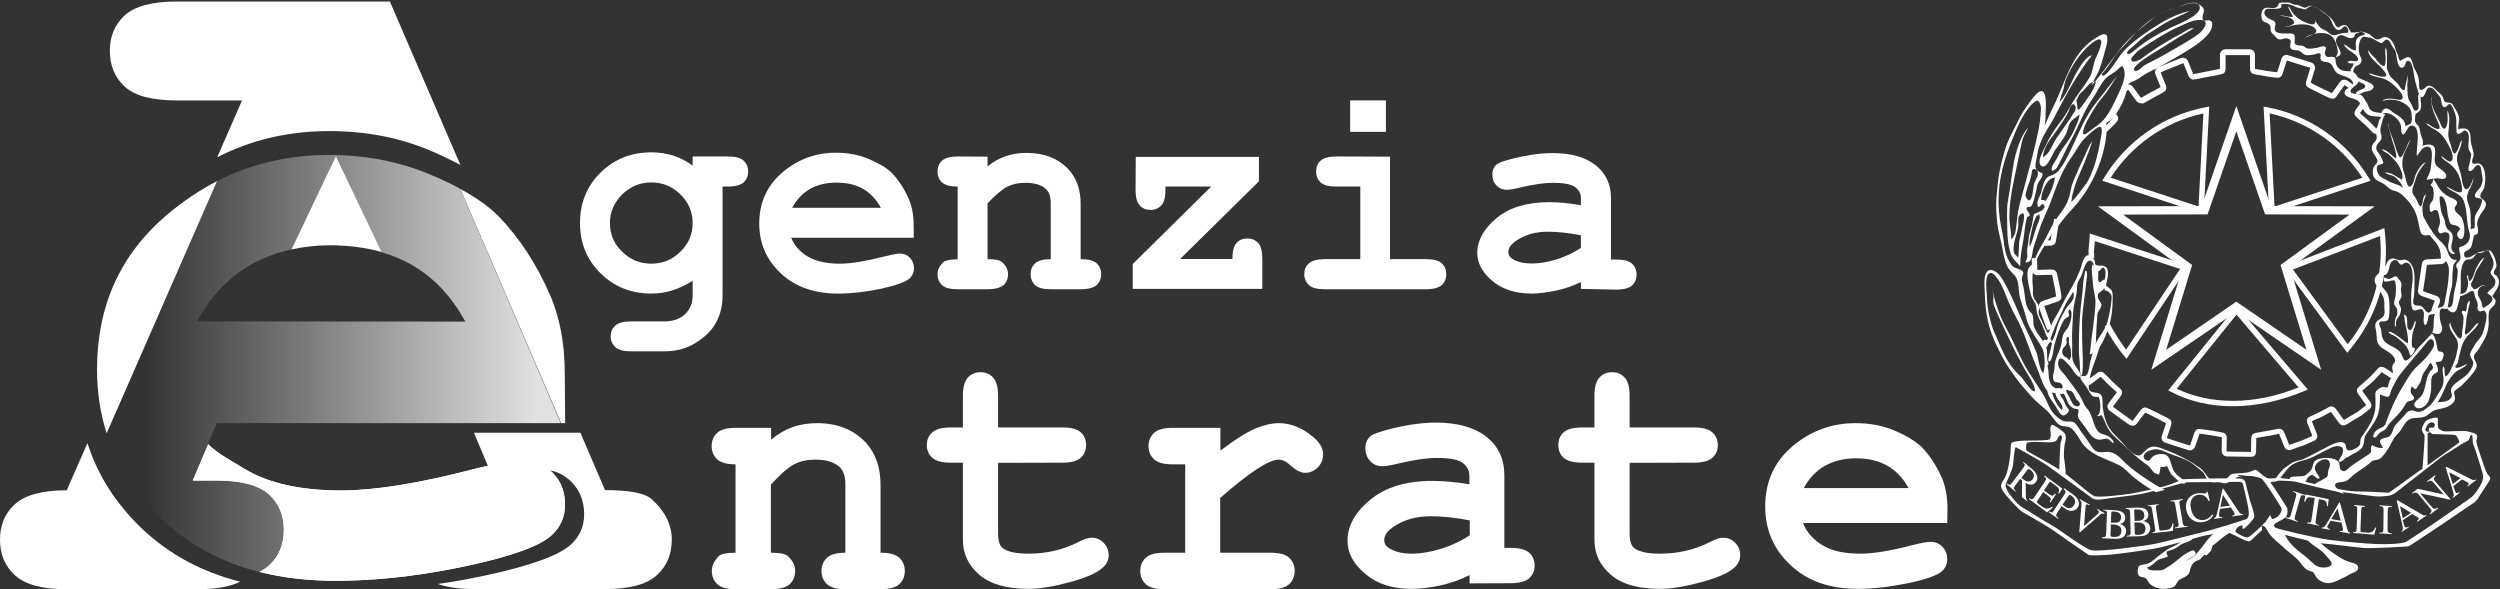 <?xml version="1.0" encoding="utf-8"?>
<!-- Generator: Adobe Illustrator 26.0.3, SVG Export Plug-In . SVG Version: 6.00 Build 0)  -->
<svg version="1.1" id="Livello_1" xmlns="http://www.w3.org/2000/svg" xmlns:xlink="http://www.w3.org/1999/xlink" x="0px" y="0px"
	 viewBox="0 0 1329.3 313.3" style="enable-background:new 0 0 1329.3 313.3;" xml:space="preserve">
<rect x="0" y="0" width="1329.3" height="313.3" fill="#333333" stroke="none"/>
<style type="text/css">
	.st0{fill:#FFFFFF;}
	.st1{fill:url(#SVGID_00000019672939256813512790000003397064023018808243_);}
</style>
<path class="st0" d="M1216.7,3.4c0.3,1.8,1.8,3.8,2.6,5.5c-2.3,0.4-4.8-0.6-7-0.9c2.1,1.1,4.9,0.6,6.8,2.5c2.5,2.5-2.2,3.6-4.5,3.9
	c2.2,0.1,4.5-1.1,6.7-1.3c2.2-0.2,4.9-0.3,7,0.4c1.4,0.5,4.1,1.9,3.1,3.7c-0.7,1.1-4.8,2.3-6.1,3c-0.1,0.1-0.1,0.1,0,0
	c3.5-2.4,10.2-3.8,13.9-1.4c1.9,1.3,2.8,3.6,3.3,5.6c0.7,2.8,1,3.5-0.6,6.1c0.9-0.5,2-0.6,2.5-1.5c0.5-1.2-0.4-2.4-0.8-3.4
	c-1-1.9-2.5-3.9-0.7-5.9c1.7-2,3.2-0.6,5.3,0.2c1.9,0.8,4.4,0.5,3.9-2.4c-1.8-0.3-5.3-0.1-7,0.2c-2.2,0.4-3.9,1.9-6.3,0.2
	c-1-0.7-1.3-1.2-2.6-1.8c-1-0.5-1.8-0.8-2.6-1.6c-1.6-1.6-2.9-3.9-3.6-6.1c0.4,1.5,2.3,3.8,0,4.5c-1.2,0.4-4.2-1-5.3-1.5
	c-3.2-1.4-6-4.4-7.3-7.5"/>
<path class="st0" d="M1246.4,23.7c0.8,2.4,4.2,3.8,5.9,5.3c0.7,0.6,2.3,2.4,1.2,3.3c-1.1,0.9-4.5-1-5.2,0.9c0.8,0.7,2,0.5,3.1,0.5
	c0.1,2-2.2,2.6-1.4,4.8c0.6,1.6,2.5,3.5,3.8,4.6c1.1,1,4.7,1.5,3.7,3.2c-0.9,1.7-5.3,1.5-4.8,4.1c1.8,0.1,2.2-0.4,3.6-1.2
	c1.4-0.7,3.5-0.6,4.6-1.4c3.7-2.5-2.1-4.3-3.9-5.1c-2.7-1.2-7.9-3-4.8-7c0.8-1,2.3-0.9,3.1-2.3c1-1.8-0.1-2.8-0.7-4.5
	c-0.7-2.1-0.5-5,0.2-7c0.4-1.2,1.1-2.3,2.4-2.4c0.9-0.1,3.4,1.3,3.4-0.2c0.1-2.6-5.5-0.4-6.5,0.4c-2.2,1.6-1.3,4.5-1.4,7
	c-2.4,0.4-4.3-2.6-6.5-3.2"/>
<path class="st0" d="M1288.1,77.6c0.5-2.1,0.2-3.2-0.6-5.1c-0.7-1.7-0.6-3.7-1.4-5.3c-0.4-0.8-1.4-1.3-1.8-2.1
	c-0.3-0.8-0.2-2.6-0.1-3.5c0.2-1.2,0.7-1.3,1.6-2c1-0.7,1.3-1.3,1.5-2.5c0.2-1.2,0-2.3-0.2-3.5c-0.1-1,0.4-2.9-0.2-3.8
	c-0.2-0.3-0.2-0.4-0.6-0.5c-1.1,2.2-0.1,5.4-0.3,7.8c-0.1,0.9-0.7,2-1.9,1.7c-1-0.3-1.2-2.1-1.7-3c-1.2-2.1-2.1-3.1-2.2-5.5
	c-0.1-1.6-0.2-3.2-0.2-4.8c0-1.9,0.4-4,0.1-5.8c0-0.1,0-0.2,0-0.3c0.1,1.9-0.8,4.2-1.1,6.2c-0.2,0.9,0.1,2.7-1.3,2.2
	c-1.1-0.4-1.9-2.3-2.6-3.1c-1.7-2-3.9-3-4.9-5.6c-0.4-1.2-1.1-2.2-1.1-3.4c0-1.4,0.2-2.8,0.1-4.2c-0.1-2,0.2-4.2-0.6-6.1
	c-0.7,1.3-0.1,3.6-0.1,5c0,1.7,0.1,3.3-0.7,4.8c-2.2-0.3-3.7-3-5.1-4.5c-0.7-0.7-1.5-1.3-2.1-2.1c-0.5-0.6-0.7-1.3-1.4-1.9l0.1-0.2
	c-0.6,3.7,5.7,7.8,7.7,10.4c1.2,1.5,3.3,3.8,0.3,3.9c-2.5,0.1-5.5-1.5-7.9-1.8c1.4,1.6,5.9,2.1,8,2.8c2.4,0.9,5.1,2.9,6.8,4.7
	c1.1,1.1,4.9,5.1,2.7,6.4c-0.8,0.5-4-0.4-5.1-0.4c-1.7-0.1-3.3,0-4.8,0.8c0,0,0.2,0.3,0.2,0.3c4.3-1.5,10.2-0.2,13.4,3.1
	c1.6,1.7,1.8,3.5,1.8,5.8c0.1,1.3,0.1,2.4-0.8,3.3c-0.8,0.8-2,0.5-2.6,1.5c0.2-3.8-3.7-5.6-6.4-7.4c-1-0.7-2.3-2.2-3.7-2.2
	c-1.6-0.1-2.9,1.7-2.6,3c2.6-1.5,5.5,0,7.7,2c1.1,1,1.9,2.1,2.4,3.4c0.6,1.4,0,3.7,0.8,4.9c1.5,2.3,2.7-4.1,4.8-4.2
	c6.2-0.4,2.3,13.6,3.1,16.1c1.4-1.4,2.1-3.7,4.2-4.6c3.2-1.3,3.8,1.5,3.8,4c0,2.4-0.4,4.6-0.6,6.9c-0.2,2.6-1.5,4.1-2.2,6.4
	c0-0.1,5-0.8,5.6-0.8c1.2,0,4,1.1,4.7-0.6c0.9-2.3-3.6-4.6-4.7-5.7c-2.6-2.7-0.5-5.8-1.2-9.3C1294.3,76.2,1290.1,76.6,1288.1,77.6"
	/>
<path class="st0" d="M1292.8,51.6c-0.3,4.9,1.2,8.2,3.2,12.6c0.8,1.8,2.7,5.6-1,4.1c-1.7-0.7-3.3-2.2-4.9-2.8
	c0.1,1.1,4.6,3.4,5.7,4.1c2.5,1.7,3.8,3.5,5.3,6.1c1.2,2.1,3.7,6.4,2.9,9c-1,3.2-4.4-0.9-5.8-1.7c-0.3,1.3,3.9,3.7,4.9,4.5
	c1.9,1.7,3.6,3.9,4.5,6.3c0.6,1.6,2.4,7.5,1.1,8.3c-1.7,1-6-2.2-7.6-2.7c0.1,1,3.8,2.6,4.8,3.2c2.1,1.4,3.4,2.2,4.3,4.7
	c1.8,5.2,1.1,11,2.8,16.1c1.2-1.5,0.7-5.3,0.7-7.2c0-2.8-0.2-5.2-1.2-7.8c-1.1-2.6-0.9-4.8,0.3-7.2c1.1-2.2,2.4-4.4,2.3-6.8
	c-0.3,1.7-1.6,5.3-3.3,6.1c-2.1,0.9-2.7-4.6-3-6.4c-0.5-2.8-1.8-5.6-2.3-8.4c-0.6-3.4,1.3-5.5,2.1-8.6c0.2-0.8,0.4-1.7,0.3-2.6
	c-1.4,1.9-1.4,5.4-3.6,7.2c-1.6-0.4-1.7-3.5-2.2-4.8c-0.8-2.1-1.4-3.7-1.3-6c0.2-3.6,1.4-9-0.5-12.1c0,2.7,0.5,4.9-0.2,7.5
	c-0.8,3.3-2.3,2.4-3.3-0.1c-1.7-4.5-5.6-9.2-4.8-14.3"/>
<path class="st0" d="M1284.7,105.7c-0.5-0.9-1.5-1.9-1.8-2.9c-0.7-2.3,0.8-4.9,1.4-7.1c1.2-4.1,2.8-6.2,5.5-9.4
	c-2.2,0.6-4.3,4.4-5.2,6.3c-0.9,1.9-0.9,4.7-2.5,6.2c-2.3,2.2-2.9-4.4-3.5-6c-1.2-3.2-1.6-5.6-0.9-8.9c0.7-3.4,2.8-6.4,4-9.6
	c-1.6,1.5-3.8,9.7-5.7,9.4c-1.7-2.6-2.3-5.9-3.3-8.8c-0.9-2.7-2.6-5.9-2.7-8.8l-0.3-0.7c0.1,1.4,0.9,4.4,2.2,8.9
	c0.9,3,2.5,6.9,2.2,10c-2.6-1.5-4.6-4.7-7.7-4.9c0.9,1.2,2.7,1.8,3.8,2.7c1.4,1.2,2.7,2.6,3.9,4c1.4,1.6,4.6,7.5,2.9,9.4
	c-3.1-1.6-5.1-3.8-8.9-3.8c1.2,1.3,3.9,1.2,5.3,2.4c1.2,0.9,2.8,2.8,3.6,4.1c0.6,1,0.7,2.2,1.4,3.2c0.8,1.1,2,1.9,2.9,2.9
	c3.2,3.5,5.9,6.4,7,11.2c0.1-2.2-0.6-4.3-0.1-6.5c0.4-2,1.2-3.7,1.8-5.6c-2.3,0.9-1.2,5.1-2.9,6.4
	C1285.5,108.7,1285.6,107.1,1284.7,105.7"/>
<path class="st0" d="M1293.8,95.2c-0.2,0.5-0.2,1.3-0.4,1.8c-0.3,0.7-1,0.8-1,1.7c2.1,0.3,1.9,6.4,1.1,7.8c-0.9,1.6-1.7,1.6-1.6,3.8
	c0,0.6-0.1,2.1,0.6,2.3c0.7,0.3,1.1-0.6,1.7-0.8c1.8-0.5,2.2,0.5,2.6,2.4c0.4,1.9,0.9,3.5,0.3,5.5c-0.4,1.3-1.2,2.6-0.3,3.8
	c1,1.4,1.7,0,3.3,0c4.2,0,1.4,5.5,1.6,8c0.1,1.3,0.9,3.2,2.4,3.5c2.6,0.5,0.1-1.1-0.3-1.9c-1.3-2.4,1.2-5.8,0.1-8.6
	c-0.6-1.4-1.8-1.9-2.7-3c-1.1-1.4-0.9-3.1-1.4-4.6c-0.7-1.9-1.6-3.1-1.9-5.2c-0.4-2.4-0.8-4.8-0.7-7.2c2.9-1.3,4,6,4.1,7.9
	c0.1,1.6,0.5,3.4,1,5c0.8,2.6,1.7,1.9,3.6,2.5c0.5,0.2,1.5,0.6,1.8,1.1c0.8,1.3-0.2,1.2-0.6,2.2c-0.4,0.8-0.7,0.6-0.6,1.6
	c0.1,0.8,0.9,2.1,1.7,2.3c2.6,0.6,2.3-6.1,1.9-7.8c-0.3-1.4-0.8-2.9-1.5-4c-0.9-1.3-2.5-1.9-3.1-3.3c-0.9-2,0.3-2.1,0.8-3.4
	c0.6-1.4-0.4-2.2-1.8-2.9c-2.9-1.3-4.8-2.3-6.9-4.8c-1.3-1.6-2.8-4.8-3.7-5.7"/>
<path class="st0" d="M1320.7,137.2c-1.9,1-3.2,3.9-4.2,5.7c-0.8,1.7-1.6,5.7-3.3,6.6c-1-0.8-0.5-2.2-1.1-3.3
	c-0.8,0.8,0.1,2.2,0.2,3.3c0.1,1.3,0,2.6-0.4,3.8c-0.3,1.1-0.6,1.9-1.8,2.6c-0.9,0.5-3.5,0.2-3.2,1.7c1.8,0,3.8-0.9,5.3-1.8
	c2.1-1.3,3.1-2.1,3.6,1c0.3,1.9,1.6,3.4,1.7,5.3c0.1,1-0.6,2.2,0.4,3.1c1.1,1,2.2-0.4,3.4,0c0.4-1.4-0.8-1.1-1.2-1.8
	c-0.3-0.6-0.4-1.3-0.5-2c-0.3-1.7-0.9-2.2-1.6-3.6c-1.4-2.6,0.2-6.3,3.6-6c-2.5-1-3.9,2.2-6.3,2c-0.3-0.6-1.1-1.3-1.3-1.9
	c-0.4-1.2,0-1.2,0.6-2.4c0.8-1.6,1.1-3.2,1.8-4.8c1.2-2.8,3.3-5.1,4.6-7.8c-0.3,0.1-0.4,0.2-0.7,0.5"/>
<path class="st0" d="M1267.8,147.5c-1.9,4.3,4.2,1.1,5.2,1.6c1.3,0.6,1,6.5,0.8,7.9c-0.1,1.4-0.9,3-0.8,4.3c0.1,1.3,1.3,2,1.6,3.3
	c0.2,0.7,0.1,1.9,0,2.6c-0.2,1.1-0.5,1-0.8,1.8c-0.5,1.4-0.4,2.9-0.4,4.5c0.2,0,0.4,0,0.6,0c0.1-1.2-0.2-2.5,0.4-3.6
	c0.7-1.3,1.4-1.5,1.8-3c0.3-1.1,0.6-1.9,0.4-3.1c-0.2-0.9-1-2-1.1-2.9c0-1.1,1.2-2.1,1.4-3.1c0.2-1.3-0.4-2.6-0.3-4
	c0.1-1.3,0.6-2.5,0-3.8c-0.4-1-1.5-1.7-1.9-2.7c-1.4-1-2.2,0.4-3.6,0.8c-1.6,0.6-1.8-0.2-3.3-0.5"/>
<path class="st0" d="M1278.5,169.2c0,2.4,2.2,8.5,1.9,13.3c-1.5-0.4-3.5-2.4-4.8-3.3c-1.2-0.8-4.3-3.3-5.6-2.7
	c0.4,1.1,2.2,1.6,3.2,2.1c1.5,0.8,2.3,1.8,3.7,2.9c3,2.5,3.7,4.2,4.7,7.7c1.1-0.3,4.1-4.8,1.2-4.3c-0.8-1.9-0.3-5.4,0-7.5
	c0.2-1.5,2.4-5.8,1.4-6.9c-0.6,1-1.8,7.2-3.8,4.3c-1.2-1.7,0.7-7.2-2.3-7.5c-0.2,0.2,0.4,0.4,0.3,0.7L1278.5,169.2"/>
<path class="st0" d="M1313.1,159.9c-1.9,1.5-1.1,3.7-1.9,5.7c-1.2,0-2.2-1.2-2.2,0.7c0,0.4,0.6,0.9,0.7,1.4c0.2,0.6,0.2,1.3,0.2,2
	c0,2.7-0.7,5.4-0.8,8.1c-0.2,3.9-2.3,1.7-3.6-0.4c-1.1-1.8-2.5-4-2.7-6.1c-1.2,1.8,0.6,4.9,1.7,6.4c1.8,2.4,2.9,4.4,2.3,7.6
	c-0.5,2.6-0.9,5.1-2.1,7.6c-0.8,1.8-2.3,6.6-4.3,7.2c-1.1-1.3,0-3.9-1.1-5.3c-1.1,0.9-0.1,5,0,6.4c0.1,2.3-0.3,4.3-1.6,6.2
	c-1,1.5-1.9,3.1-2.9,4.7c-0.9,1.4-2.4,3.1-2.9,4.6c4.2,0.4,7.6-9.4,9-12.3c1.2-2.4,2.7-4.7,4.8-6.6c1.3-1.1,6-3,6-4.3
	c-1.2,0.6-6.6,3.6-6.1,1.2c0.1-0.4,0.9-1,1.1-1.5c0.4-0.9,0.5-2.1,0.7-3.1c0.3-1.3,0.7-2.7,1-4c0.7-2.8,1.5-4.9,3.4-7.2
	c1.6-2,4.4-3.8,5.6-6.2c0.3-0.6,0.5-0.6,0.3-1.1c-2.5,1.6-3.9,5.1-6.6,6.3c-1-0.8-0.1-3.3,0-4.5c0.2-1.8,0.2-3.7,0.6-5.4
	c0.3-1.3,0.6-2.5,0.8-4C1312.8,162.6,1313.6,160.7,1313.1,159.9"/>
<path class="st0" d="M1118.5,148.7c-1.1,0.6-1.8,2-2.6,1c-0.5-0.7-0.2-2.8-0.2-3.6c0-1.3,0.2-2.4-0.6-3.4c-0.1-0.1-1.1-0.7-1.4-0.9
	c-0.3-0.3-0.5-1-0.8-1.4c-1.5,1.9-0.1,7.4-0.1,9.8c0.1,3.9,1.6,7.3,1.4,11.3c-0.4,8.2-2.1,16.8-2.8,25.1c-0.1,0.6,0,1-0.2,1.5
	l0.2,0.3c2.1-0.3,2.3-3.8,2.8-5.4c0.5-1.7,0.2-1.7,0.3-3.5c0.2-3.6,0.4-8.7,0.7-12.2c0.2-1.7,1.2-2.3,1.8-3.8
	c0.8-1.9,0.3-2.1-0.6-3.4c-0.7-1-1.2-2.3-0.8-3.6c0.5-1.4,2-1.5,2.8-2.6c0.8-1.1,1.5-4.1,0.7-5.1L1118.5,148.7"/>
<path class="st0" d="M1108.8,143.9c-0.3,1.7-1.1,4.9-1.2,7.6c-0.2,3.6-0.8,8-1.2,11.6c-0.8,7.8-1.1,15.8-1,23.9c0,2.4,0.5,4.6,0.5,7
	c0,2,0.1,4.1,0.5,6c2,0,0.6-17.6,0.7-20c0.1-3.6-0.2-6.5,0-10.2c0.2-3.6,0.7-7.7,1.2-11.2c0.4-2.7,0.6-5.2,0.9-8
	C1109.3,149.4,1110.6,143.9,1108.8,143.9"/>
<path class="st0" d="M1100.1,210.8c0.9,1.5,1.7,4.5,3.5,5.1c1.4,0.5,2.7-0.2,2.2-1.7c-0.2-0.7-1.3-1.3-1.7-1.9
	c-1-1.4-1.6-4.6-3.7-4.5C1098,206.4,1098.2,207.9,1100.1,210.8 M1098.9,181.8c0.2,2.3-2.3,2.7-2.4,5c0,1.1,0.3,2,1.2,2.7
	c0.4,0.4,1.1,0.5,1.6,0.9c0.3,0.2,0.6,0.9,0.9,1.2c1.4-1.2,1.1-4.8,0.7-6.4c-0.2-1-0.7-1.7-0.8-2.8c-0.2-1.1,0.3-2.4-0.3-3.4
	C1098.5,179.6,1098.5,180.8,1098.9,181.8z M1121,233.5c-1.4-0.7-2.9,0.2-4.3,0.3c-3.1,0.2-5.2-2.5-6.7-4.8c-1.4-2.2-3.2-4.2-4.6-6.3
	c-1-1.6-0.4-2.5-0.2-3.8c0.2-2.1-1.2-1-2.9-1.9c-3.2-1.6-3.2-5.1-5-7.8c-0.7-1.1-1.7-1.7-1.8,0.2c-0.1,1.4,1.1,2.2,1.7,3.3
	c0.7,1.3,0.9,2.7,1.9,3.9c1.2,1.4,1.4,1.7,0,3.2c-3,3.2-4.5-1.4-6-3.7c-1.9-3-6.2-7.5-3.8-11.1c1.7,1.9,1.8,4.3,2.8,6.6
	c0.9,2.2,2.5,4.9,4.1,6.4c1.6-1.9-1.7-5-2.5-6.6c-1.4-2.6-1.5-6.3,2.5-4.7c1.1-0.8,0.3-2.5-0.7-3c-1.9-1-3.2,0.5-3.8-2.4
	c-0.3-1.4,0.3-2.9,0.5-4.2c0.3-1.6,0.2-3.3,0.6-4.9c0.8-3.1,2.5-5.7,3.2-8.9c0.5-1.9,0.4-4.1,1.3-5.9c0.5-1,1.4-1.9,2.1-2.9
	c1.2-1.7,3.3-8.5,1.2-10c-1.9,1.1,0.1,2.5-0.6,3.6c-0.7,1.1-1.8,0.7-2.7,2.3c-0.6,1-1.1,2.1-1.6,3.2c-1.4,3.2-2.5,6.7-3.4,10
	c-0.3,1.2-1.1,9.3-2.9,8.6c-1-0.4,1-6.1,1.2-7.4c0.1-1,1-2.5-0.3-3.1c-0.8,0.8-1.6,1.6-1.8,2.8c-1.1,0.2-2.5-2.5-2-3.4
	c0.4-0.9,1.3-0.1,1.7-0.4c0.6-0.3,0.8-0.8,1-1.4c0.9,0.4,1.3,1.4,1.8,2.1c1.6-2.2,2.3-5.4,3-7.9c0.8-3,2.7-5.9,4.1-8.7
	c1.3-2.6,4.6-4.6,4.6-7.6c0-1.8-1.1-2.9-0.4-4.6c0.5-1.4,1.4-2.6,1.9-3.8c0.5-1.1,0.3-2.4,1.4-3.2c0.5,1.6-0.8,3.4-1,5.1
	c-0.3,1.8-0.2,3.7-0.5,5.5c-0.7,3.4-1.6,6.6-1.8,10.2c-0.2,3.3-0.3,6.5-0.5,9.8c-0.2,3.3,0.2,7,0,10.4c-0.1,3,0,5.1,1.5,7.6
	c0.9,1.6,3.4,4.1,2.9,6.1c-1.9,0.8-4.7-4.9-5.8-5.9c-1.6-1.4-4.8-6.1-5.9-2.4c-1,3.6,2.2,5.7,4.1,8.3c2.4,3.3,4.9,6.4,7.1,9.8
	c0.9,1.4,1.6,2.8,2.2,4.3c0.7,1.8,1.6,2.5,2.6,3.8c1.8,2.4,2.3,6.1,3.6,8.8c1.3,2.9,2.6,3.6,5.4,4.3c1.2,0.3,2.2,0.9,3.1,1.9
	c0.6,0.6,1.6,1.7,1.2,2.5C1122.8,235.3,1122.1,234.1,1121,233.5z"/>
<path class="st0" d="M1100.5,57.6c-0.6,2.9-6.6,11.4-8.3,13.7c-2.6,3.4-5.8,7.7-5.9,12.2c3.2-1.1,5.2-7,7-9.7
	c2-3,7.6-10.7,10.2-15.1c-0.3-0.1,0.9-1.6-0.5-3C1101.7,54.4,1100.5,57.6,1100.5,57.6 M1082.8,114.8c-0.9,2.2-1.6,3.7-2.1,6
	c-0.4,2-2.2,8.2-1.4,10.3c1.1-1.9,2.8-8.3,3.5-10.3c0.6-2,2.5-4.7,1.5-6.8c-0.7,0.2-1.3,0.7-1.8,1.3L1082.8,114.8z M1074.1,114.1
	c-1.4,1.4-0.8,3.8-0.9,5.8c-0.2,1.8-0.6,3.7-1.2,5.3c-0.7,1.8-1.6,6.2-1.3,8.3c0.2,2,1.6,2,2.3,3.7c0.6-1.9,0.4-7,0.7-8.9
	c0.2-1.7,0.9-3.4,1.1-5c0.3-2.3,2.5-8.8,0.8-10.1c-0.5,0.7-0.9,0.5-1.7,0.9L1074.1,114.1z M1085.4,105.6c-0.6,1.4,1,0.1,2.2,1.3
	c2.5-3.3,4.4-8.5,5.1-12.5c-4.3,0.3-6.2,6.1-7.1,9.2L1085.4,105.6z M1080.5,90.1c-0.2,3.1-1,5.6-2.1,8.6c-0.3,0.9-0.7,1.9-0.9,2.9
	c-0.1,0.6-0.7,2.2-0.4,2.8c0.5,1.2,1.5,2.5,2.1,2.1c1.6-1.3,1.7-5,2-6.6c0.2-1.3,0.3-2.4,0.9-3.5c0.8-1.6,2.7-4.8,0.6-6.2
	c-0.8-0.5-1.6-0.5-2.1,0.3L1080.5,90.1L1080.5,90.1z M1134.1,30c-1,0.7-1.1,1.8-0.4,2.7c3.4,0.5,6.4-2.8,9-4.5
	c2.4-1.5,4.8-3.3,7.2-4.7c2.6-1.5,5.2-3.2,8-4.6c2.6-1.2,5.8-4,8.6-4c-2.4,1.9-5.8,3.5-8.5,5.2c-3.1,1.9-6.3,4-9.4,5.9
	c-2.8,1.7-6.1,3.7-8.8,5.6c-1.1,0.8-7.7,5.5-4.2,6.1c1.3,0.2,3.1-1.8,4.1-2.6c1.3-0.9,2.5-1.5,4-2.2c3.1-1.5,5.8-3.1,8.7-4.7
	c5.6-3.2,11.7-6.5,16.8-10.3c2.5-1.9,6.2-7.2,0.9-7.3c-4.3-0.1-7.9,2-11.7,3.7c-6.4,2.8-12.7,6.9-18.7,10.8
	C1137.1,26.7,1135.8,27.8,1134.1,30z M1117.6,40.1c2.6,1.4,8.9-9.9,10.7-11.9c4.5-5.1,10.2-9.2,15.8-12.9c6.1-4,12.9-7.9,20-9.4
	c1.2-0.3-7.1,3.5-10.3,5c-3.7,1.8-7.1,4.4-10.7,6.5c-3.2,2-5.6,4.3-8.4,6.8c-0.6,0.5-3.9,3-3.7,3.9c0.4,2,3.7-1.1,4.3-1.6
	c5.8-4.9,13.1-9.1,20-12.3c2.5-1.2,18.9-7.3,13.2-12.4c-4-1.3-8,1.3-11.6,2.3c-3.6,1-7.8,3-11.1,5c-5.5,3.3-10.8,8.8-15.1,13.7
	c-2.4,2.7-4.9,4.9-6.8,8c-1.7,2.6-3.5,5.4-5.6,7.8C1118.1,38.8,1117.4,39.5,1117.6,40.1z M1107.6,48.4c-2.7,2-2.1,2.5-3.7,5.3
	c0.7-0.3,0.4,5.3,1.4,4.6c1.3-0.9,4.6-6.1,5.3-6.9c1.1-1.2,4-6.5,3.7-8.2c-0.8,0.2-2.8,0.5-4.1,2.3L1107.6,48.4z M1230.8,257.9
	c0.1-0.6,0.4-0.9,1.6-1.5c1.3-0.7,2.6-1.3,3.8-2.1c1.8-1.2,1.4-1.1,1.7-3.4c0.2-2,1.6-3.3,0.7-5.3c-1.3-2.8-5.4-0.9-6.9,1.1
	c-2.3,2.9,0.7,5.1,1.8,7.5c-2.3,1.5-2.9-3.7-6.1-0.6c-1.2,1.2-1,2.9-2.6,3c-0.5,0-4.7-2.1-6.8-1.3c-2.5-3.1,6.1-1.1,8-2.7
	c1.1-1,2.2-1.6,3-2.9c1-1.6,0.6-3.8,2.3-4.9c2.9-2,10.4-1.8,12.2,0.9c1,1.5-0.1,3.6,1.9,4.6c1.5,0.8,2.6-0.7,3.8-1.7
	c2.4-2,5.5-3.8,8.1-5.6c0.7-0.5,2.8-1.6,3.2-2.4c0.8-1.6-0.6-2.4,0.9-4c1.3,1.1,4,1.9,5.7,1.5c-0.4-1-2-2.8-1.5-3.9
	c0.7-1.6,3.7-1.1,5-2.3c1.7-1.5,1.7-4.2,3.1-5.9c1.6-1.9,3.6-3.6,5.1-5.5c1.1-1.4,1.5-1.9,3.2-2.2c1.9-0.3,2.1,0.7,3.9,0.7
	c3.7-0.1,5.3-3.6,8.4-4.7c3-1,6.9,0.2,9-2.8c1.2-1.7-0.5-2.7,0-4.6c0.3-1.2,1.6-2.4,2.4-3.1c2.4-2.1,5.7-3.6,7.5-6.4
	c0.7-1,1.8-2.9,1.9-4.1c0.1-1.9-1.8-3.1-1.7-4.8c0.1-1.3,1.9-4.2,2.6-5.3c1.1-1.9,2.9-3.3,3.8-5.3c0.9-1.9,1.3-4.1,1.8-6.1
	c0.3-1.3,0.8-3.4,0.4-4.9c-0.3-1.2-1.4-2-1.4-3.3c2.4-1.1,6.3-3.9,3.9-6.2c-1.8-1.8-2.8-1-0.9-2.8c1.3-1.2,2.6-1.9,3.1-3.8
	c0.6-2.5-0.7-2.9-1.8-4.5c-1.4-1.9-0.3-1.8,0.5-3.9c1.5-3.9-1-5.9-2.1-9.3c-1.4,0.1-3.3,0.6-4.8,0.9c-1.9,0.4-2.1,1.6-3.3,2.9
	c-1.7,1.8-3.1,0.2-4.7,1.9c-1,1.1-1.4,2.7-1.7,4.1c-0.8,3.6-0.1,8-0.4,11.7c-0.2,1.7-0.2,3.5-0.8,5.2c-0.6,1.5-0.7,3.3-1.4,4.8
	c-1.6,3.1-4.7,0.7-5.4-1.5c3.9,1.6,3.5-3.5,3.9-6.4c0.6-3.7,1.8-6.7,2-10.7c0.1-0.9,0.2-2,0-2.8c-0.1-0.4-0.7-1.4-0.7-1.8
	c0-1.6,1.2-1.7,1.9-3.1c0.9-1.7,0.1-3.1-0.2-4.8c-0.3-2.3-0.2-1.9,1.9-2.7c3.3-1.3,4.5-4.7,3.2-8.3c0.7-0.8,1.8-1.1,2.8-1
	c0.7-1.8,0-3.8,0.3-5.7c0.3-2.2,1.5-3.3,2.5-5.1c0.4-0.8,1.8-4,1.2-4.7c-0.9-1.2-3.2,0-3.7-1.8c-0.3-1.4,2.7-4,3.2-5.1
	c1.1-2.3,1.2-3.8,0.6-6.3c-0.4-1.7-0.2-6-2.8-4.8c-1.3,0.6-2.2,3.7-4.2,2.8c-0.5-1.4,0-2.2,0.3-3.5c0.3-1.4,0.7-2.9,0.9-4.2
	c0.3-1.8-0.6-2.1-1.1-3.4c-1.1-2.6,1.2-7.6-1.2-9.8c-1.5-1.4-2,0.3-3.2,0.9c-2.9,1.5-2.1-1.5-2.3-3.4c-0.2-1.7,0.1-3.6-0.2-5.1
	c-0.2-1.2-2-7.1-3.4-7c-1,0-1.8,2.2-3.1,1.6c-1.1-0.5-1.3-2.6-1.4-3.5c-0.2-1.4-0.3-1.5-1.2-2.6c-1.1-1.3-2.9-4.7-5.2-4.2
	c-1.9,0.4-1.7,4.1-3.6,5.1c-2-0.5-2.6-4.6-3.2-6.3c-0.9-2.8-1.2-5.5-1.7-8.4c-0.3-1.3-0.9-4.4-2.6-4.7c-1.9-0.3-1.1,4.1-3.7,3.7
	c-2.6-0.4-2.2-7.4-3.3-9.2c-0.7-1.2-1.6-2.2-2.2-3.5c-0.5-1-1.2-2.4-2.5-2.2c-1.1,0.1-1.6,1.8-2.7,1.8c-0.7,0-2.9-1.5-3.6-1.9
	c-1.4-0.7-2.9-1.3-4.2-2.3c-1.2-1-1.6-1.8-3.2-1.7c-2.1,0.2-5.2,3.6-6.8,0.7c0.6-1,0.4-2.3-0.4-3.1c-1.4-1.4-1.8-0.2-2.7,0.6
	c-2.6,2.3-4.5-1.1-5.4-3.6c-0.9-2.3-1.9-3.3-4.1-4.7c-1.6-1.1-4.9-4.1-7.1-3.6c-1.7,0.4-2.2,2.3-4.1,1.5c-1.3-0.6-1.8-0.3-3.1-0.8
	c-1.8-0.7-3.6-2.2-7.7-1.9c-1.2,0.1-0.2,1.2-1,2c-0.8,0.8-3.4,0.5-4.5,0.6c-1.5,0.1-3.1-0.5-3.9,1c-1.4,2.3,1.9,4.3,3.6,4.9
	c1.1,0.4,1.9,0.7,2,2c0.1,1.1-0.8,2.4-0.2,3.6c1.1,2.2,6.2,1.5,8.1,1.6c1.9,0.1,2.3,0.4,2.4,2.5c0.1,1.8-0.8,2.8,1,3.6
	c0.9,0.4,2.2,0.2,3.2,0.5c0.7,0.2,1.3,0.9,1.9,1.2c1.7,0.6,3.7,0.1,5.4-0.1c1.1-0.1,3.9-1.6,4.8-0.5c0.8,1-0.7,2.5-0.3,3.7
	c0.6,2.1,1.8,1.6,3.4,1.5c2.8-0.1,2,1.4,2.4,3.2c0.4,2,1.3,3,3.1,3.9c1.9,0.9,4.3,0.2,6.1,1c1.4,0.7,3.3,3.3,2.9,4.9
	c-0.4,1.8-2.6,2.7-3.7,4c-2.7,3.3,3.9,2.3,5.5,3.7c1,0.9,1.6,2.5,2.5,3.6c0.9,1.2,0.8,2.3,1.6,3.4c1.8,2.6,6,1.5,8.3,3
	c-1.1,1.2-1.6,3.5-2,5.1c-0.3,1-0.6,2-0.6,3.1c-0.1,1.4,0.5,2.2,0.6,3.5c0.3,2.8-2.6,3.2-2.8,5.7c-0.2,1.5,0.8,2.4,1.6,3.6
	c1,1.4,1.7,3,2.2,4.7c-0.9,1-2.4,0.7-3.1,1.6c-1,1.2,0,4,0.9,5.1c1.2,1.4,3.2,1.9,4.7,2.9c2.5,1.6,5.7,1.7,8.1,3.8
	c2.2,1.9,3.7,4.7,5.7,6.9c1.3,1.4,2.9,2.5,3.7,4.2c0.6,1.3,0.6,2.6,1.2,3.9c2.1,4.2,4.8,8.9,8.1,12.3c1.8,1.8,3.4,3,4.4,5.4
	c1,2.6,1.9,6,5.3,5.4c-0.1,1.1-1.2,1.5-1.6,2.4c-0.4,0.9-0.3,2.4-0.5,3.4c-0.4,2.2-0.1,4.6-0.3,6.9c-0.2,2.4-1.1,4.4-1.5,6.8
	c-0.4,2-0.4,4.7-1.3,6.4c-0.9,0.9-2-0.4-3,0.2c-1,0.5-0.9,2.2-0.9,3.2c0.1,1.6,0.2,3.1,0.7,4.6c0.5,1.4,1,2.8,0.3,4.2
	c-0.8,1.6-1.9,1.5-3.2,1.2c-1.9-0.4-1.8-0.3-1.3-2c0.7-2.5-0.1-6.2,1.1-8.6c-1.2,0.6-2.7,0-3.4,1c-0.3,0.5-0.3,1.8-0.5,2.4
	c-0.2,0.9-0.5,1.7-0.9,2.5c-2.3,0.5-0.8-5.3-1.2-6.5c-1.1-3.9-3.8-0.1-5.7-1.4c-1.4-0.9-1-6.9-1-8.6c0-3,0.8-5.8,0.8-8.7
	c0-2.2-0.4-8-3.6-7.8c-1.6,0.1-1.9,1.9-3.4,0.5c-1-0.9-1.1-2.5-3-1.8c-2.6,0.9-2.3,4.5-3.3,6.4c-0.9,1.7-1.4,1.2-3.1,1.8
	c-4.9,1.9,1.9,7.4,2.9,9.4c1.2,2.4,1.2,6.5,1.1,9.2c0,1.3,0,3.8-0.8,4.9c-1.1,1.3-3.3,0.3-4.3,1.2c-0.9,0.9,0.2,2.4,0.5,3.4
	c0.4,1.4,0.3,2.9,0.7,4.4c0.9,3.4,4.1,4.3,7,6c1.2,0.7,2.5,1.8,3.2,3c1.3,2.5,1.2,5.1,4.2,2.6c1.8-1.6,3.1-3.8,4.7-5.6
	c2.5-2.7,5.1-5.2,7.4-7.8c1.3,1.2,1.5,2.4,2.1,4.1c0.4,1.1,0.6,4.3,1.2,5.1c0.6,0.8,1.9,0.1,2.6,1.1c0.7,0.9,0.2,1.7,0,2.6
	c-0.6,2.4-1.5,2.1-3.9,2.3c0.2,1.2,1.1,2.5,1.2,3.8c0.1,2.1-0.4,1.4-1.8,2.4c-1.7,1.2-1.8,2.7-1.8,4.6c0.1,2.3,0,4.9-0.6,7.2
	c-0.4,1.3-0.6,2.6-1.4,3.8c-1.2,1.9-4.6,4.1-6.6,1.9c-1.8-1.9,2.4-4.3,3.5-5.8c1.6-2.3,1.9-5.5,2.6-8.1c0.4-1.7,0.9-3.6,2.1-5
	c0.7-0.8,1.3-0.6,1.3-1.9c0-1.1-0.6-1.8-1.4-2.5c-0.9,1.2-1.4,2.5-2.4,3.8c-1.3,1.7-1.9,2.8-2.3,4.9c-0.3,1.5-1.2,2.6-2,4
	c-1.3,2.2-1.6,1.1-3.1-0.2c-0.6,1.3-0.9,2.3-0.4,3.6c0.4,1.1,1.9,1.9,1.6,2.9c-0.4,1.4-2.7,1.1-3.7,1.9c-0.9,0.7-1.6,2.6-2.4,3.6
	c-1.9,2.6-4.3,5-6.5,7.2c-1,1-1.5,2.2-2.3,3.3c-0.9,1.2-2.1,1.3-3.2,2.1c-0.9,0.6-1.7,2.4-2.6,2.6c-1.9,0.4-0.7-2.1-0.1-2.9
	c0.8-1.1,2.2-1.8,3.4-2.3c1.6-0.7,1.9-1.1,2.5-2.8c2.3-6.3,5-12.9,8.6-18.6c1.8-2.8,3.2-5.6,5.2-8.2c2.1-2.7,4.8-4.7,7-7.1
	c1.5-1.7,3.4-4.1,4.4-6.1c1.2-2.5-0.7-6.1-3.1-3.1c-3.2,4-6.6,7.9-9.9,11.8c-1.8,2.1-3.5,4.2-5.2,6.4c-1.8,2.4-2.7,4.9-4.1,7.5
	c-0.6,1.2-0.7,3.6-1.9,3.8c-0.9,0.2-3.1-1-4.2-1.2c0,2.9-0.1,6.3-0.7,9.1c-0.8,3.5-2.5,5.8-4.4,8.7c-0.7,1.1-1.6,2.2-2.3,3.3
	c-1.1,1.7-0.9,2.7-1.2,4.7c-0.5,3.2-3.4,4.6-6.1,6c-1,0.5-2.7,1.7-3.7,2c-0.3,0.4-2.7,2.6-3.4,1.9c-0.5-0.5,1-2.6,1.3-3.1
	c1-1.8,1.6-4.6-1-5.1c-2.9-0.6-6.7,1.9-9.2,3.1c-2.9,1.5-5.5,3.1-8.7,4c-2.9,0.8-5.8,1.4-8.2,3.4c-2.2,1.8-4.1,4.7-5.8,6.9
	c-3.2,4.1-10.5-1.7-15.5-1.8c-12.2-0.2-9.9,5.4-15.2,3.8c-2.9-0.9-5.9,0.9-7.8-1.8c-0.8-1.1-1.1-2.4-1.9-3.4c-0.8-1-1.8-1.6-2.8-2.5
	c-1.8-1.6-4-3.2-6.2-4.3c-2.9-1.4-6.2-2.3-9.3-3.6c-2.4-0.9-5-2.4-7.7-2.2c-1.8,0.2-4.8,1.1-5.6,2.8c-0.5,1.2-0.4,2.2,0.9,2.9
	c1.9,1.1,2.2-0.3,3.2-1.4c1-1.1,2-1.4,3.3-1.6c3.3-0.7,5.5,0.2,6.5,3.6c0.9,3.1,1.4,5.4,3.9,7.6c3.6,3.1,2.8,1.5,4.1,4.2
	c-0.8,0-1.3,0.9-4-1.6c-1.1-1-2.3-1.9-3.3-3c-1.3-1.4-1.5-3.4-2.7-4.7c-0.9,0.8-2.1,0.5-3.2,0.6c-0.3,1.8-0.2,2.4-0.9,4.1
	c-2.2-0.8-2.6-0.8-4-2.9c-1.1-1.6-1.8-2-3.4-3.1c-5.5-3.9-10-8.8-15-13.2c-2-1.7-3.5-3.5-4.8-5.7c-1.2-2.1-2-5.1-3.5-6.9
	c-0.6,0.6-1.7,1.1-2,0.2c2.2-0.3,1.8-8.5,0.6-9.8c0.1,0.1-2.6,0.2-3.4-0.6c-1.2-1.2-2.2-3.5-3.2-4.9c-1-1.5-3.2-3.6-3.1-5.5
	c2.4-0.1,3.2,0.4,4.1-1.9c0.7-1.8,0.8-4.1,1.3-6c1.2-3.8,1.4-7.4,3.5-10.8c2-3.4,4.6-6.6,5.6-10.3c1-3.9,2-8.7,2.2-12.7
	c0.1-1.5-0.6-2.1-1.6-3.1c-1.1-1-1.8,0.1-2.4-1.9c-0.8-2.8,1.7-7.5,0.4-10.1c-1.4-2.7-2.1,1.3-3.9,1c-1.8-0.4-1.6-3.2-2.4-4.4
	c-3.1-4.2-5.1,3.7-5.8,5.8c-0.6,1.8-1.5,2.8-2.3,4.4c-0.9,1.7-1.2,2.1-1.8,3.7c-0.7,1.7-2.5,4.5-3.6,6.1c-1.3,1.9-1.9,3.8-2.9,5.8
	c-2.5,5.1-4.7,9.8-6.5,15.2c-2.3-1.8-2.8-4.9-3.9-7.4c-1.2-2.9-2.8-5.1-3.2-8.2c-0.2-1.7-0.1-2.7-0.9-4.2c-0.8-1.5-1.7-2.4-2.1-4.1
	c-0.8-3.5-3.7-13-0.2-15.6c1.7-1.3,1.8-1.6,2.5-3.9c1.2-3.7,3.3-6.7,5.2-10.1c1.7-3.1,3.1-6.4,5.1-9.5c2.3-3.6,5.5-7.1,7-11.1
	c1.4-3.6,1-4.1,2.1-8c0.7-2.4,3-7.4,4-9.7c1.1-2.4,2.2-4.5,3.2-6.9c1-2.3,2.2-5.2,3.7-7c-1.3,4.2-2.7,7.6-4.1,11.1
	c-1.7,4.5-6.2,12.7-7.1,21.2c2.1-1.6,5.6-6.7,7.2-8.7c2.5-3.1,4.4-8.4,5.6-12.2c1.1-3.7,2-7.6,2.6-11.4c0.2-1.5,1.6-6.4,0.3-7.5
	c-1.3-1.2-8.1,5.4-9.3,6.8c-2.4,2.7-4,6.2-6.1,9c-4.9,6.7-7.8,14.6-10.6,22.3c-2.1,6-5.3,11.7-7.2,18.1c-0.9,3.1-2.2,6.1-2.9,9.2
	c-0.4,2-0.4,7.4-3.9,6.4c0.1-0.9,0.8-1.5,0.9-2.4c0.2-1.2-0.1-2.2-0.1-3.5c0.1-2.2,0.8-4.4,0.9-6.8c0.2-2.4,1.1-4.5,1.6-6.7
	c0.5-2,0.6-4.2,1.2-6.2c1.7-0.6,8.2-2.8,4.5-5.5c-1.3,1.2-2.6,3.3-2.7,0c-0.1-1.8,1.2-3.7,1.8-5.4c1.1-3.1,1.4-8.2,4.8-9.3
	c3.7-1.2,4.9-2.8,6.9-5.9c2.1-3.3,3.6-6.6,5.3-10.1c3.7-8,6.9-16,12.3-22.8c3.8-4.8,7.8-9.9,11.5-14.7c-1.7,2.6-4.1,6.5-5.9,9
	c-2.2,3-3.6,4.2-5.4,7c-1.6,2.5-3.4,5.5-4.9,8.3c-1.2,2.2-4.4,9.8,0.5,6c2.4-1.9,5.2-3.6,7.4-5.7c2.5-2.4,5.2-7,6.6-10.2
	c2-4.6,8.3-14.8,4.1-19.4c-1.5,0.8-2.7,2.4-4.1,3.4c-1.6,1.1-3.5,1.9-4.8,3.4c-2.9,3.3-4.4,7.2-6.9,10.8
	c-4.8,6.9-7.2,14.5-11.2,21.6c-2,3.4-3.4,7-5.3,10.4c-0.9,1.6-1.6,3.8-2.9,5.1c-1.5,1.4-2.6,1.5-2.1-0.7c0.3-1.5,1.9-3.4,2.6-4.7
	c0.8-1.6,1.7-3.6,2.8-5c2.6-3.6,4.9-6.5,6.6-10.6c0.7-1.6,3-6.2,2.6-7.9c-1.4,1.5-3.7,2.5-4.8,4.2c-0.9,1.4-1.3,3.8-2,5.5
	c-1.6,3.4-4,6.2-6.2,9.4c-1.4,2.1-4.3,10.1-7.1,8.3c-3.2-2.1,1.8-9.7,2.8-12c2.1-4.7,4.7-8.3,7.8-12.2c2.6-3.4,4.3-7.1,6.6-10.7
	c2.4-3.8,5.7-7.9,8.1-11.8c2.3-3.8,2-7.7,3.9-11.5c0.9-1.7,4.6-9.9,1-9.1c-2.5,0.6-6.3,4.4-8,6.3c-2.5,2.8-4.7,5.9-6.5,9.2
	c-1.5,2.7-3.6,7.1-3.8,10.1c-0.1,0.5-2.3,6.8-2.3,7.5c3.3-2.6,6.8-11.8,8.9-15.3c1.5-2.6,5-8.9,8.3-9.4c-8.9,11.4-14.3,22.2-21.1,35
	c-1.4,2.6-6.6,9.6-7.8,16.9c-0.3,2.1-0.9,4.4-1.1,6.4c-0.3,2.4,1.3,3.6,3.6,4.4c0.5,2.1-1.1,3.2-2,4.8c-1.1,2-1,4.4-1.7,6.6
	c-0.6,1.8-1.2,5.5-2.5,6.4c-1,0.7-2.3-0.6-2.1,1.4c0.1,1,3.3,3.5,0.3,4c-1.3,3.8-1.4,8.5-2.1,12.6c-0.8,4.5-1.7,8.9-1.6,13.7
	c-2.5-3-4.5-3.9-5.5-8c-0.9-3.5-1.4-7.7-1.4-11.5c0-5.3-0.5-10.5,0.4-15.8c1.3-7,1.7-11.7,2.9-18.8c1-6.1,3.6-15.1,7.9-19.8
	c-1.6,3.4-2.8,4.6-3.6,8.5c-0.8,3.7-1.8,8.7-2.6,12.4c-1.8,9-3.9,17.4-3.9,26.9c0,2.6,0.5,4.7,0.7,7.1c0.2,0.1,0.2,4.5,0.4,4.6
	c1.1-0.9,1.8-2.6,2.1-3.9c0.5-2.3,1-8.3,1.4-10.7c0.9-4.7,2.4-9.5,3.6-14.1c2.3-8.6,5.5-20.2,7.2-28.9c0.8-3.9,1.2-7.5,1.4-11.7
	c0.1-1.1-0.5-3.7-1.6-4.3c-0.9-0.5-3.4,1.9-4,2.7c-4.8,5.5-7.5,12.6-10.2,19.3c-6.4,15.9-8.7,30.1-4.9,47.3c0.9,3.9,1.2,11,3.1,14.7
	c0.7,1.3,1.3,2.7,2.4,3.8c1.4,1.5,2.8,1.2,4.4,2.1c2.5,1.4,1,2.2,0.7,4.2c-0.3,1.8,0.6,3.7,0.9,5.5c0.8,3.9,0.6,9.2,3.2,12.4
	c0.7,0.9,1.2,0.7,1.6,2.1c0.6,2.1,0,4.1,0.8,6.2c0.8,2.3,2.4,4.3,3.8,6.2c1.5,2,2.6,3.8,3,6.2c0.3,1.9-0.4,5.5,0.9,7
	c0.2-0.2-0.9,1.6-0.6,1.5c1,3.5,0.1,5.1,1.4,8.6c1.3,3.5,4.3,3.2,7.2,4.5c0.1,0.2,0.3,1.1,0.2,1.3c-1.3,0.8-4.6-0.2-6.2-0.4
	c-2-0.3-2.8-0.8-3.9-2.6c-1.9-3.3-2.9-7.3-4.4-10.7c-3.9-9.1-6.4-18.6-11.3-27.3c-2.3-4.2-4.5-9.3-6.2-13.7
	c-0.8-2.1-5.4-11.7-8.2-8.8c-1.9,2-1,9.1-0.9,11.2c0.2,4.3,0.3,6.5,1.4,11.3c0.9,3.8,1.5,6.3,3.2,9.9c1.9,4.2,4.1,9.8,6.5,13.7
	c2.1,3.5,4.1,5.7,7.1,8.6c1.7,1.7,5.7,8.5,7.3,7.6c0.8-2.3-3.9-9.2-5.7-12.3c-2.2-4.1-4.5-8.2-6.4-12.3c-2-4.3-7.4-15.2-9.1-19.7
	c-1.8-4.7-0.1-3.4-1.1-8.3c-0.2-0.9-0.3-1.7-0.5-2.6c1.6,7.8,4.1,15.4,8,22.4c4.1,7.4,7.1,15.6,11.6,22.7c2.4,3.8,4.8,7.3,7.2,11.1
	c2.5,3.7,3.4,8.2,6.5,11.4c1.4,1.4,3,2.9,4.9,3.5c2,0.7,4.1-0.3,5.7,0.9c1.3,1,2.7,3.6,3.7,5c1.6,1.9,3,4.1,4.4,6.1
	c0.9,1.3,1.9,3.2,3.4,4c2.1,1.1,4.3,0.3,6.5,0.4c4.6,0.3,7.2,4.4,10.4,7.1c4.4,3.9,9.6,7.2,14.6,10.4c1.6,1,3.3,1.9,5.1,2.7
	l-4.9,1.2c-4.4-2.5-8.6-5.3-12.4-8.5c-2.1-1.8-4.2-4.3-6.6-5.6c-2.7-1.4-5.9-2.7-8.7-3.9c-3.6-1.4-7.3-3.5-9.9-6.3
	c-2.8-2.9-4-6.8-7.1-9.5c-2.1-1.8-4.9-0.5-7.1-2.4c-2.3-2.1-3.9-5.2-6.2-7.3c-2.5-2.2-5.3-4.4-7.6-6.9c-2.8-3.1-6.1-6.7-8.6-10.2
	c-2.8-3.8-5.4-7.5-7.4-11.4c-4.1-7.8-7-14.3-8.3-22.7c-0.6-3.9-0.9-8.2-1-12.2c-0.1-2.8-0.7-8.5,1.4-10.5c2.1-2,5.4,0.6,6.8,2.4
	c2.2,3,3.9,6.6,5.5,9.9c3.4,7.1,6,14.1,9.5,21.1c1.5,3.1,2.9,6.4,4.2,9.5c1.1,2.5,1.5,9.5,3.8,11.2c1.1-3.3,0.9-10.5-0.7-13.4
	c-3-5.5-6.9-9.8-8.4-15.7c-0.8-3.3-2-6.7-3.1-10c-1.5-4.5,0-10.1-3.8-13.6c-1.4-1.3-2.6-2.7-3.4-4.5c-1.6-3.6-2-7.4-2.8-11.2
	c-0.8-3.9-2-7.8-2.4-11.8c-0.4-4.5-0.8-9.1-0.3-13.6c0.4-4.2,0.7-8.7,1.5-12.8c1.9-9.6,4-16.1,6.7-21c1.4-2.7,3.1-6.4,4.6-9.1
	c2.1-3.7,4.3-6.9,7-10.2c1.7-2.1,4.7-5.1,5.9-0.9c0.8,2.7,0.5,5.9,0.4,8.8c-0.1,2.5,0,5.4-0.6,7.6c1.8-3.7,2.8-6.6,4.7-10.3
	c4.2-8.3,7.1-18.4,12.2-26.2c2.5-3.8,5.6-7.3,9.5-9.7c1.7-1.1,6.8-4.9,7-0.6c0.2,3.2-1.2,6.3-1.9,9.3c-0.7,2.7-1.6,5.6-2.7,8.3
	c-1,2.5-3,5-3.7,7.6c-0.1,0.1-0.1,0.1,0,0c0.8-0.9,1.6-1.8,2.4-2.8c4.7-5.6,8.9-11.9,13.6-17.6c4.8-5.7,9.9-9.8,15.5-14.3
	c4.8-3.9,11-5.9,16.7-7.7c2.4-0.8,6.8-2.8,10.4,0.5c2.3,2.2,0.2,3.8,0.3,6.1c0.2,2.7,2.8,0.4,4.5,1.6c1.1,0.8,0.6,3.3,0.1,4.4
	c-1.3,2.9-4.3,5.6-6.8,7.4c-6.4,4.7-13.1,8.2-19.8,12.1c-3.1,1.8-6.6,3-9.6,5.1c-1.3,1-2.7,1.8-4.2,2.6c-1.1,0.6-2.8,0.9-3.6,2
	c-0.8,1-0.8,2.8-1.1,4c-0.8,3.2-2,6.2-3.7,9c-1.2,2-2.4,4-4,5.7c-0.6,0.7-2.5,1.2-2.9,2c-0.3,0.7,0.3,2.4,0.2,3.1
	c-0.2,4.6-1,9.2-2.3,13.7c-2.5,8.9-6.8,17.4-12.5,24.7c-2.6,3.4-5.6,6.1-8.2,9.5c-2.3,3.1-5.1,5.9-7,9.2c-2.5,4.3-5.5,8.3-7.5,12.9
	c-2.1,4.8-2.3,9-1.8,14.2c0.2,1.6-0.2,3.3,0.2,4.7c0.4,1.6,1.6,2.8,2.4,4.1c1.1,1.7,0.6,2.4,0.5,4.2c-0.1,1.6,0.7,3,1.4,4.3
	c1.3,2.5,1.9,5,3.6,7.2c1.5-2.6,1.8-5.5,3.5-8c2.9-4.4,4.8-9.4,7.7-14.1c2.3-3.8,4.4-7.9,6-12.1c0.8-2.1,1.7-8.5,5.2-7.2
	c0.9,0.3,1.8,1.4,2.2,2.2c0.4,0.8,0.2,2.2,0.7,2.7c0.9,0.8,3.4,0.2,4.5,0.7c1.8,0.8,1.9,1.7,2,3.6c0.1,1.6-0.2,3-0.5,4.3
	c-0.1,0.5-0.4,1.6-0.4,2c0.2,1.3,0.1,0.6,0.8,1.2c1.1,1,2,1.2,2.4,2.7c0.4,1.4,0.2,3.3,0.2,4.8c0,3.4-0.4,6.7-1,9.9
	c-0.7,3.8-2.3,7.6-3.9,11.1c-0.7,1.5-1.7,2.6-2.2,4.1c-0.6,1.5-0.9,3.1-1.5,4.6c-1.2,3.2-2.3,6.3-3.2,9.6c-0.4,1.6-0.4,3.2-0.7,4.8
	c-0.6,3.1,0,4.1,2.9,4.5c1.9,0.3,3.4,0.4,4,2.5c0.4,1.5,0.2,3.5,0.3,5.1c0.2,1.6,0.5,3.3,0.9,4.9c0.7,2.8,1.7,5.4,3.6,7.8
	c1.6,2,3.2,3.5,5,5.3c1.8,1.8,8,10.1,11.1,7.4c1.9-1.7,3.5-4.1,6.3-4.2c2.3-0.1,4.7,1,6.8,1.8c6.3,2.4,12.6,5.6,18,9.5
	c2.3,1.7,3.3,3.9,5.2,6c3.2,3.4,9-0.5,12.4-1.5c1.3-0.4,2.9-0.1,4.3-0.2c2.5-0.1,5.1-2.1,7.3-2.1c3.2,0.1,3.6,3.3,5.8,4.3
	c0.9,0.4,2.6,0.5,3.6,0.4c1.4-0.3,1.1-0.2,1.9-1.5c1.7-2.5,3.2-4.5,5.8-6.2c1.2-0.8,2.3-1.7,3.6-2.3c1.6-0.7,3.5-0.9,5-1.5
	c4-1.7,7.7-4,11.6-5.9c2.2-1.1,8.2-4.8,10.6-2.4c0.9,0.9,0.3,2.6,1.3,3.3c1.4,1.2,5.4-1,6.4-2.3c0.7-1,0.4-2.3,0.7-3.4
	c0.4-1.2,1.2-2.1,1.9-3.1c2.6-3.8,4.7-7.1,5.7-11.8c0.4-2.1,0.3-4.3,0.3-6.5c0-2.5-0.7-3.6,1.5-5.2c1.9-1.4,2.7-1.3,4.8-0.7
	c0.7-1.2,0.6-2.4,1.1-3.6c0.4-1,1.4-1.7,1.8-2.8c0.7-2.1-1-3.7,0-5.8c0.5-1,1.4-1.1,1.2-2.6c-0.1-1-0.9-1.9-1.6-2.7
	c-1.9-1.9-4.5-2.7-6.4-4.6c-2.4-2.3-1.5-5.6-2.2-8.6c-0.7-3.3-0.5-4.3,2.6-6.1c3.1-1.8,1.7-4.3,1.9-7.4c0.2-3.8-1.1-5.2-3.1-8.4
	c-1.7-2.6-3.3-4.8-0.7-7.5c1.9-2,3.8-3.3,5-5.9c0.7-1.5,1-2.3,2.8-2.7c1.5-0.3,2.6,0.7,4,0.9c1.1,0.1,2-0.5,3.1-0.3
	c2.1,0.4,3.7,2.9,4.3,4.7c0.9,2.8,0.6,5.8,0.6,8.9c0,1.8,0,3.6-0.2,5.3c-0.1,1.1-0.8,3.6-0.3,4.5c0.7,1.5,2.6,0.7,3.8,1.2
	c1,0.4,1.8,1.4,2.4,2.2c2.2,2.9,2.5,0.4,5-0.7c1.1-0.5,2.6-0.5,3.8-1c1.4-0.7,1.4-1.7,1.7-3.1c1-4.9,1.9-9.8,2.1-14.8
	c0.1-2.1,0.1-3.8-1-5.6c-0.9-1.4-2.4-2.5-2.9-4.1c-0.8-2.5-1.3-4.4-3-6.6c-1.8-2.2-3.8-4.3-5.4-6.7c-1.2-1.8-2.6-3.5-3.8-5.3
	c-0.9-1.3-1.1-2.7-1.7-4.1c-1.7-3.9-4.6-7.2-7.8-9.9c-1.3-1.1-2.9-1.3-4.5-1.9c-1.5-0.6-2.4-1.6-3.6-2.6c-2.5-2.2-6.5-2.2-6.7-6.2
	c-0.1-1.8,0-3,1-4.3c0.9-1.2,1.9-1.6,1.2-3.3c-1-2.7-3.9-4.3-2.4-7.7c0.5-1.2,1.7-1.7,2.1-2.9c0.5-1.6-0.5-3-0.2-4.7
	c0.2-1.3,1-2.4,1.2-3.7c0.2-1.3,0.5-2.5,1.7-3.3c-2.4-0.9-4.9,0-7.2-1.4c-3.5-2-2.8-6.6-6.8-8.2c-1.8-0.7-6.3-1.2-5.6-4.1
	c0.5-2.1,5.9-2.6,4.1-5.5c-1.4-2.2-5.3-2.8-7.5-3.9c-3.1-1.6-2.1-5.5-5.9-6.2c-1.8-0.4-3.4-0.1-3.6-2.2c-0.1-0.8,0.6-1.8-0.2-2.4
	c-0.6-0.5-2.1,0.2-2.8,0.4c-1.7,0.2-3.7,0.9-5.3,0.2c-1.6-0.7-2.1-2-3.8-2.3c-2-0.3-3.9,0.2-4-2.4c0-1.6,1.2-2.9-1-3.8
	c-1.6-0.7-3.1,0.5-4.6,0.4c-1.4-0.1-2-1.4-3-2.3c-1-1-1.7-1.4-1.8-2.9c0-1.4,0.1-2.2-1.1-3.1c-1-0.8-2.8-0.8-3.4-2.2
	c-0.7-1.7-0.6-5.2,1.3-6.1c1.7-0.8,3.9,0.4,5.8-0.3c2.7-0.9,0.1-3.1,4.4-2.7c1.4,0.1,2.8-0.3,3.9,0.4c1.5,0.9,2,0.6,3.7,0.9
	c1.2,0.2,2.5,1.5,3.8,1.4c1.4-0.2,1.9-1.4,3.6-0.9c1.9,0.5,4.7,2.2,6.2,3.3c1.9,1.4,4,2.9,5.3,4.9c0.5,0.7,1.1,2.5,1.8,2.9
	c1.1,0.7,1.3-0.1,2.3-0.6c3.4-1.4,3.7,1.4,5.2,3.6c0.3,0.5,5.1-0.6,5.9-0.4c1.9,0.3,3.6,1.2,5,2.3c1,0.8,1.8,1.7,3,1.8
	c1.6,0.1,2.5-1.2,3.9-1.3c2.6-0.2,4.7,2.8,5.4,5.1c0.4,1.4,0.8,2.6,1.5,4c0.5,1.1,0.6,2.8,1.4,3.6c2.4-1.2,4.9-3.8,6.3,0.1
	c0.5,1.4,0.6,2.7,1.4,4.2c0.8,1.5,1.5,2.6,1.9,4.2c0.4,1.6,0.5,3,0.5,4.7c0.1,1.8,0.2,2.7,1.9,2c1.4-0.6,1.8-1.9,3.2-2
	c1.1-0.1,2.4,0.8,3.2,1.6c1.5,1.5,2.1,1.9,3.6,3.3c0.8,0.7,1.1,3.2,1.9,3.7c1.4,0.7,3.2,0,4,1.4c1,1.7,2.4,3.8,3.1,5.6
	c0.9,2.4-0.2,5-0.2,7.4c2.2-0.3,5.3-0.9,6.2,1.9c0.4,1.2,0.5,3.1,0.5,4.3c0.1,2.8,2.1,5.9,1.4,8.6c-0.2,0.8-1,2.2-0.5,3.1
	c0.7,1.2,1.5,0.4,2.6,0.4c1.6,0,2.6,0.9,3.2,2.3c1.4,2.8,1.2,6.7,0.7,9.7c-0.3,2-1.4,2.7-2.1,4.4c-0.8,1.9,0.7,2.1,1.9,3.4
	c2.6,2.7-1.2,5.6-2.4,8.1c-0.7,1.3-1.4,3-1.4,4.5c0.1,1.3,1,3.6,0.2,4.9c-0.5,0.8-1.2,0.4-1.7,1c-0.6,0.6-0.2,0.8-0.5,1.6
	c-0.6,2-0.5,4.4-2.2,5.8c-1.2,1-2.8,0.7-2.7,2.8c0.1,3,4,1.1,5.5,0c1.7-1.3,2.1-0.5,3.9-1c1.6-0.4,2.3-2,4.2-1.2
	c1.9,0.8,3.5,5.8,3.6,7.9c0.1,1.6-1.5,2.7-1.4,4.1c0.2,1.1,0.8,0.7,1.5,1.5c0.6,0.6,1.1,1.8,1.2,2.7c0.5,3.1-2.3,5.7-3.5,8.3
	c1.2,1.2,2.1,1.5,1.6,3.4c-0.5,1.7-2,2.3-2.9,3.6c-1.2,1.7-0.4,6.1-0.7,8.6c-0.3,3-1.3,5.9-2.9,8.4c-0.8,1.3-1.5,2.6-2.3,3.9
	c-0.6,1-2.1,2.4-2.5,3.4c-0.7,1.9,1.7,3.5,1.4,5.6c-0.3,2.1-2.5,4.5-3.9,6.1c-1.1,1.3-2.5,2.6-3.7,3.9c-1.2,1.2-2.4,1.8-3.6,2.8
	c-1.8,1.6-0.1,2.5-0.4,4.8c-0.2,1.6-1.4,2.5-2.7,3.4c-2.7,1.8-6.1,1.6-8.8,2.9c-1.3,0.7-2.4,1.8-3.6,2.6c-2.7,1.6-5.9,0.7-8.7,1.7
	c-1.3,0.5-2.2,1.7-3,2.8c-1,1.4-1.7,2.9-2.8,4.2c-1,1.2-2.3,2.2-3,3.6c-1.9,3.5-3.3,6.4-6,9.4c-1.2,1.4-2.2,1.7-3.8,1.9
	c-2,0.2-2,0.9-3.5,2.1c-3.1,2.5-6.6,4.3-9.5,7.1c-1.7,1.6-2.3,2.1-4.6,2.4c-1.3,0.2-3.7,0.2-3.7,1.6c-0.1,2.2,4.1,3.5,4.7,4.7
	L1230.8,257.9z M1231.7,286.5c2.1,2.3,4.8,4.7,7.4,6.5c3.4,2.4,7,5,11.1,6.1c1.1,0.3,2.8,0.6,3.4,1.8c1.4,3.1-2.9,3.5-4.6,4.7
	c-1.2,0.8-2.5,1.4-3.8,2c-3.1,1.5-6.5,3.4-10.1,1.9c-1.4-0.6-2.9-1.6-3.7-2.9c-1.1-1.8-0.9-2.5-3.2-3c-3.1-0.8-4.5-4.2-6.8-6.4
	c-2.4-2.3-5.1-4.1-7.5-6.4c-2.6-2.4-5.9-4.8-7.7-7.7c-0.8-1.3-1.5-2.6-2.3-3.8l10.1,3.3c0.9,1.7,1.8,3.5,2.9,5
	c2.6,3.6,5.8,5.8,9.1,8.4c2.2,1.7,3.9,4.1,6.5,5.2c1.6,0.8,6.8,1.1,7.3-1.5c0.2-1.1-2.6-3.7-3.3-4.6c-2.5-3.2-6.2-4.5-9.1-7.4
	c-0.6-0.6-1.2-1.2-1.9-1.9L1231.7,286.5z M1187.1,282.4c-2.7,1.3-5.6,3.6-7.8,5.5c-0.6,0.5-1.2,1-1.8,1.5c-1.4,1-1,0.3-1.4,1.9
	c-0.4,1.6-0.3,1.4-1.5,2.6c-0.4,0.4-0.8,1-1.3,1.3c-0.4,0.2-0.9-0.3-1.2-0.1c-0.9,0.5-1.4,1.6-2.2,2.2c-0.8,0.6-1.7,0.7-2.5,1.2
	c-1.2,0.8-1.9,1.6-2.4,2.9c-0.6,1.5-0.5,3-1.7,4.2c-1.3,1.4-3.1,1.7-4.6,2.8c-1.2,0.9-1.4,2.3-2.3,3.2c-1,1-3.9,1.4-5.2,1.5
	c-2.8,0.2-6.3-0.8-8.2-2.8c-0.9-0.9-1.3-2.5-2.6-3.1c-1.7-0.7-2.9,0-3.6-2c-0.3-1.1-0.2-3.2,0.5-4.1c0.8-1,3.1-0.9,4.6-1.4
	c3-1.1,4.6-3.4,7.2-5.1c1.5-1,2.8-2.2,4.4-3.1c1.7-0.9,3.7-1.5,5.2-2.7c0.6-0.5,1.1-1.1,1.5-1.7l5.8-1c-0.9,1.9-3.9,2.2-5.9,3.2
	c-1.1,0.6-2.1,1.6-3.3,2.2c-1.6,0.8-3.2,1.2-4.8,1.8c-0.1,0.9,0.2,1.7,0.8,2.4c-1.7,1.3-4,1-5.7,2.3c-1.5,1.1-3.3,3.3-5.3,3.6
	c-0.2,2,4.2,1.7,5.6,1.7c3,0.1,4.2-1.2,6.6-2.7c3.7-2.3,7.1-6.5,12.1-8c5.5,2.7-7,5.7-9.4,9.8c0.1,0.3-2.2,0.9-2,1.1
	c1.3-0.8,2.4-2.3,3.8-3.3c1.4-1,4.9-2.4,6.3-3.2c2.7-1.6,3.8-3.5,5.9-5.9c1.9-2.3,3.1-4.7,5.9-6.9c0.9-0.7,1.9-1.4,2.8-2.1
	L1187.1,282.4z"/>
<path class="st0" d="M1216.2,270.2c0,0,0.5,3.2-0.7,4.6c-1.2,1.4-4.8,2.8-5.7,3.5c-0.9,0.7-0.9,1.6,0.2,2.3
	c1.2,0.7,20.2,5.3,28.2,6.4c8,1.1,20.9,2.1,25.7,2.3c4.8,0.2,13.6,0,15.8-1.4c2.3-1.4,13.3-8.7,16.5-11c3.2-2.3,17.2-11.7,18.8-13.3
	c1.6-1.6,4.1-5.7,4.6-6.9c0.5-1.2,0.9-3,0.7-4.1c-0.2-1.1-4.1-13.8-5.1-16.1c-0.9-2.3,0-4.4-0.9-5.1c-0.9-0.7-0.9,1.6-1.6,2.5
	c-0.7,0.9-2.8,1.4-3.9,2.3c-1.2,0.9-9.4,5.8-10.8,6.9c-1.4,1.1-21.6,16.8-24.1,18.8c-2.5,2.1-6,1.9-8.5,2.1
	c-2.5,0.2-17.2-2.1-21.6-2.5c-4.4-0.5-21.1-4.8-22.9-5.3c-1.8-0.5-9.7-0.7-11.3-0.7s-2.3,1.2-2.3,1.2
	C1209.4,259.2,1216.2,270.2,1216.2,270.2 M1070.4,247c-0.2,2.8-3.4,9-3.9,10.3c-0.5,1.4,1.1,4.1,1.6,4.8c0.5,0.7,4.1,5.7,6.4,7.1
	c2.3,1.4,13.1,8.3,16.5,10.1c3.4,1.8,17.2,12.4,21.1,13.3c3.9,0.9,28.5-2.3,34-3.5c5.5-1.1,19.5-4.8,24.6-6c5.1-1.1,20.7-6,21.6-6.4
	c0.9-0.5,3,0,3.4-3c0.5-3-3-15.1-3-16.1c0-0.9-1.4-1.4-1.4-1.4l-25.3,0.2c0,0-3.2-0.2-6.4,0.7c-3.2,0.9-17.2,4.8-20.7,5.5
	c-3.4,0.7-19.3,2.5-20.4,2.8c-1.1,0.2-4.8,0.7-6.4-0.7c-1.6-1.4-19.5-14.2-23-16.8s-17.2-10.1-17.2-10.1
	C1071.1,237.6,1070.7,244.3,1070.4,247z M1078,239.9c0,0,12.4,6.9,17.2,9.9c4.8,3,16.1,13.1,18.4,14c2.3,0.9,15.8-0.7,20-1.4
	c4.1-0.7,13.3-2.8,16.8-3.7c3.4-0.9,8.9-3.2,9.6-3.7c0.7-0.5,30.3-0.9,31.7-0.5c1.4,0.5,1.8,0.9,2.1,1.6c0.2,0.7,2.3,9,2.5,9.9
	c0.2,0.9,2.8,7.6,2.3,9c-0.5,1.4-3.9,5-5.3,6c-1.4,0.9-0.9-1.8-0.9-1.8s-2.1,0.5-2.8,1.4c-0.7,0.9-1.2,1.6-0.7,2.3
	c0.4,0.7,4.8,3.2,6.4,2.8c1.6-0.5,8.7-7.4,9.4-8.3c0.7-0.9,2.3-3.5,2.3-3.5l1.2,2.1c0,0,2.3-0.5,3.4-1.8c1.2-1.4,2.1-3.2,1.2-4.6
	c-0.9-1.4-8.9-14.5-10.6-15.4c-1.6-0.9-4.8-0.9-6-1.2c-1.2-0.2-5.3-0.7-6.2-0.2l-3,3.2l-3.7-0.7l2.3-2.5c0,0,0.7-0.7,1.8-0.9
	c1.2-0.2,6-0.2,8.5-0.9s3.2-1.6,4.1-0.9c0.9,0.7,3.9,3.4,5.5,4.1c1.6,0.7,5.5-0.4,7.3,0c1.8,0.4,8.7,0.7,10.1,1.1
	c1.4,0.5,7.4,2.1,10.1,2.5c2.8,0.5,14,3.5,20.4,3.5c6.4,0,15.8,0.7,16.6,0.7c0.7,0,16.8-12.2,17.9-12.6c1.1-0.5,19.8-14.2,19.8-14.2
	s-0.5-2.1-1.2-2.8c-0.7-0.7,0.2-0.9-1.8-1.2c-2.1-0.2-11.5-0.4-11.5-0.4l-1.8-1.8l0.2-1.6h2.5c0,0,0.9-1.4,0.4-2.1
	c-0.4-0.7-2-1.2-3.2,0c-1.1,1.1-2.1,3.2-1.4,3.9c0.7,0.7,3.4,0.2,3.4,0.2s-2.5,0.5-2.5,1.4c0,0.9,0,14.2,0,14.9c0,0.7,0,2.5,0,2.5
	l-2.8,2.1c0,0,1.4-17.4,1.2-18.6c-0.2-1.2-2.1-2.5-1.2-4.6c0,0,1.2-3.2,2.8-3.9c1.6-0.7,4.8-1.6,5.3-0.9c0.5,0.7-0.4,4.8,0.7,5.7
	c1.2,0.9,2.1,1.4,3.9,1.4s10.3-0.5,11.5,0c1.2,0.5,4.3,0.7,4.8,2.1s-0.5,2.3-0.2,3.7c0.2,1.4,4.6,14.9,5.5,16.3
	c0.9,1.4,2.1,2.3,1.8,3.2c-0.2,0.9-4.4,6.9-5.1,8.1c-0.7,1.1-2.1,3.4-3,4.1c-0.9,0.7-34.4,23.4-35.4,23.6
	c-0.9,0.2-20.7,1.2-23.6,0.9c-3-0.2-20.4-2.5-21.1-2.3c-0.7,0.2-25.7-5-30.5-8.3c-4.8-3.2-1.8,0.5-2.8,1.2c-0.9,0.7-5.5,5.3-6.2,5.7
	c-0.7,0.5-3-0.5-3-0.5s-6.2-3-7.6-3.7c-1.4-0.7-11.9,0.7-15.6,1.8c-3.7,1.1-16.5,4.6-21.1,5.7c-4.6,1.2-24.1,3.7-26.6,3.9
	c-2.5,0.2-11,0.7-11.9,0.2c-0.9-0.5-15.6-10.8-18.1-12.6c-2.5-1.9-14-8.5-16.8-10.1c-2.8-1.6-8.7-8.7-8.7-8.7s-3.2-3.5-3-5.5
	c0.2-2,1.4-2.3,2.8-6c1.4-3.7,2.3-11,2.3-12.9c0-1.9,0-3.7,0.9-4.1c0.9-0.4,4.4-0.9,6.4-0.9c2.1,0,11.2,0,12.9-0.5
	c1.6-0.4,1.1-4.1,0.9-5.1c-0.2-0.9,0.2-3,1.2-2.8c0.9,0.2,6.2,3.7,6.6,4.8c0.5,1.2,0.7,2.1,0,4.8c-0.7,2.8-0.7,7.6-0.4,8.7
	c0.2,1.1,0.7,5.5,0.7,6.2s0,2.3,0,2.3l-3.4-2.1c0,0,0.5-14.2,0.7-14.9c0.2-0.7,0.9-2.1,0.7-3.5c-0.2-1.4-1.6-0.7-2.1,0.7
	s-1.4,2.3-4.4,2.3c-3,0-11.7-0.7-12.2,0.5C1077.3,237.2,1076.9,239.2,1078,239.9z"/>
<path class="st0" d="M1234.2,196.6l-45.1-30.9l-45.2,30.9l16.6-54.1l-45-32.8l55.2-0.1l18.4-53.2l18.4,53.2l55.2,0.1l-45,32.8
	L1234.2,196.6z M1128.9,114.1l36.7,26.8l-13.8,45.1l37.3-25.6l37.3,25.6l-13.8-45.1l36.7-26.8l-44.9-0.1l-15.3-44.2l-15.3,44.2
	L1128.9,114.1z"/>
<path class="st0" d="M1196.9,242.9c0,0,0,0-0.1,0c-0.2,0-6.3-0.1-6.3-0.1c0,0-6.1-0.1-6.3-0.1l0,0c-0.8,0-1.6-0.3-2.1-0.9
	c-0.4-0.4-0.8-1-0.8-2.1l0.1-7.1c0,0,0-0.1,0-0.1c-0.5-0.1-2-0.5-6-1.1l-0.2,0c-2.9-0.5-4.9-0.7-5.6-0.8c0,0.1-0.1,0.1-0.1,0.1
	c0,0-2.1,6.1-2.3,6.7c-0.6,1.6-2.1,2.4-3.7,1.9c-0.3-0.1-3.7-1.2-6-1.9c-1-0.3-5.9-1.9-6.1-2c-0.8-0.2-1.4-0.8-1.8-1.4
	c-0.2-0.5-0.5-1.2-0.1-2.2c0.2-0.6,2.2-6.7,2.2-6.7c0,0,0-0.1,0-0.1c-0.5-0.3-1.8-1-5.3-2.8l-1.4-0.7c-1.1-0.6-3.5-1.8-4.4-2.1
	c-0.1,0.1-0.1,0.1-0.1,0.1c-0.2,0.2-3.9,5.2-4.3,5.7c-0.5,0.7-1.3,1.1-2.1,1.2c-0.7,0-1.4-0.2-2-0.6c-0.2-0.1-5.1-3.6-5.1-3.6
	c0,0-4.8-3.5-5.1-3.7c-0.7-0.5-1.1-1.1-1.3-1.9c-0.1-0.5-0.1-1.4,0.6-2.2c0.4-0.5,4.1-5.5,4.3-5.7c0,0,0-0.1,0.1-0.1
	c-0.4-0.4-1.4-1.2-2-1.8c-0.8-0.7-1.6-1.4-2.2-2c-0.4-0.4-0.9-0.9-1.5-1.5c-0.9-0.9-2.3-2.4-2.9-2.9c-0.1,0-0.1,0.1-0.2,0.1
	c0,0-5.3,3.9-5.8,4.3l-1.7-2.2c0.5-0.4,5.8-4.3,5.8-4.3c0.3-0.2,1.6-1.1,2.9-0.4c0.5,0.2,1.4,1.1,3.8,3.5c0.5,0.6,1.1,1.1,1.4,1.5
	c0.6,0.5,1.3,1.2,2.1,1.9c1.8,1.6,2.5,2.2,2.8,2.8c0.7,1.3-0.2,2.7-0.4,2.9c-1.1,1.5-3.9,5.3-4.2,5.7c0,0.1-0.1,0.1-0.1,0.1
	c0,0,0,0,0.1,0c0.2,0.1,4,2.9,5.1,3.7c0,0,5,3.5,5.1,3.7c0.1,0.1,0.1,0.1,0.2,0.1c0,0,0,0,0.1-0.1c0.3-0.4,3.2-4.2,4.3-5.7
	c0.2-0.3,1.2-1.5,2.6-1.3c0.6,0.1,1.8,0.7,5.4,2.4l1.4,0.7c4.8,2.4,5.8,3,6.2,3.4c1.1,1,0.6,2.6,0.5,2.9c0,0-2,6.1-2.2,6.8
	c0,0.1,0,0.1,0,0.1c0,0,0.1,0,0.1,0c0.3,0.1,6.1,2,6.1,2c1.8,0.6,5.8,1.9,6,1.9c0.1,0,0.1,0,0.1,0c0,0,0,0,0-0.1
	c0.2-0.6,2.3-6.7,2.3-6.7c0.1-0.3,0.7-1.8,2.1-2c0.2,0,0.9-0.1,6.6,0.8l0.2,0c5.7,0.9,6.6,1.2,7,1.4c1.3,0.6,1.3,2.3,1.3,2.6
	l-0.1,7.1c0,0.1,0,0.1,0,0.1c0,0,0.1,0,0.2,0c0.3,0,6.3,0.1,6.3,0.1l0,0c0,0,6.1,0.1,6.3,0.1c0.1,0,0.2,0,0.2,0c0,0,0-0.1,0-0.1
	c0-0.5,0.1-4.9,0.1-7.1c0-0.3,0.1-1.9,1.4-2.6c0.5-0.2,1.8-0.5,5.4-1.1c0.9-0.2,1.8-0.3,2.3-0.4c0.3-0.1,0.7-0.1,1.1-0.2
	c3-0.6,4.5-0.9,5.1-0.8c1.2,0.1,1.9,1.1,2.3,2l0,0c0,0,2.4,5.9,2.6,6.5c0,0.1,0.1,0.1,0.1,0.1c0,0,0.1,0,0.2-0.1
	c0.2-0.1,5-1.8,7-2.5c0,0,4.6-2,4.8-2.1c0.1,0,0.2-0.1,0.2-0.1c0,0,0-0.1,0-0.1l-2.6-6.6c-0.1-0.3-0.7-1.8,0.3-2.9
	c0.4-0.4,1.2-0.8,4.1-2.1c1.1-0.5,2.3-1,2.9-1.4c0.5-0.3,1.1-0.6,1.7-0.9c1.9-1.1,2.8-1.6,3.4-1.7c1.5-0.2,2.5,1.1,2.7,1.3l0,0
	c0,0,3.8,5.3,4.2,5.8c0,0.1,0.1,0.1,0.1,0.1c0,0,0.1,0,0.2-0.1c0,0,0.2-0.1,7.4-4.4c3.3-2.6,4-3.1,4.2-3.3l0,0
	c0.1,0,0.1-0.1,0.1-0.1c0,0,0,0-0.1-0.1c-0.4-0.5-4.2-5.8-4.2-5.8c-0.2-0.3-1.1-1.6-0.4-2.9c0.6-1,5.8-5.3,5.9-5.4
	c0.8-0.7,2.3-2.3,3.4-3.5c1.5-1.7,1.9-2.1,2.3-2.4c1.3-0.7,2.7,0.1,3,0.3c0,0,3.4,2.2,5.1,3.3l-1.5,2.4c-1.7-1.1-5.1-3.3-5.1-3.3
	c0,0-0.1-0.1-0.2-0.1c-0.3,0.4-1,1.1-1.6,1.7c-1.3,1.4-2.7,3-3.7,3.8c-1.1,0.9-4.1,3.5-5.1,4.4c0,0,0.1,0.1,0.1,0.1
	c0,0,3.8,5.2,4.2,5.8c0.6,0.9,0.7,1.6,0.6,2.2c-0.1,0.8-0.6,1.4-1.3,1.9l-0.1,0.1c-0.2,0.1-2.6,2.1-4.1,3.2l-0.2,0.1
	c-2.8,1.6-7.1,4.2-7.4,4.4c-1.4,1-3.1,0.7-4.1-0.7c-0.4-0.6-4.2-5.8-4.2-5.8c0,0-0.1-0.1-0.1-0.1c-0.4,0.2-1.5,0.8-2.3,1.2
	c-0.6,0.3-1.2,0.7-1.7,1c-0.7,0.4-1.9,0.9-3.1,1.4c-1,0.4-2.3,1-3,1.4c0,0,0,0,0,0.1l2.6,6.6c0.4,1,0.2,1.8,0,2.3
	c-0.3,0.7-0.9,1.2-1.7,1.5c-0.2,0.1-4.8,2.1-4.8,2.1c-2.7,1-6.8,2.4-7,2.5c-1.6,0.6-3.2,0-3.8-1.6c-0.2-0.6-2.7-6.6-2.7-6.6
	c0-0.1-0.1-0.1-0.1-0.2c-0.8,0.1-3.1,0.6-4.1,0.8c-0.4,0.1-0.8,0.2-1.1,0.2c-0.5,0.1-1.4,0.2-2.4,0.4c-1.4,0.2-3.7,0.6-4.5,0.8
	c0,0.1,0,0.1,0,0.2c0,0.2-0.1,6.4-0.1,7.1c0,1-0.5,1.7-0.8,2.1C1198.5,242.6,1197.7,242.9,1196.9,242.9z M1088.6,175.6
	c-0.1-0.2-0.8-2.2-2.2-5.9c-0.8-2.2-2-5.6-2.1-5.8c-0.3-0.9-0.3-1.7,0.1-2.4c0.2-0.5,0.7-1.1,1.8-1.5c0.6-0.2,6.9-2.3,6.9-2.3
	c0.1,0,0.1-0.1,0.2-0.1c-0.1-0.4-0.2-1.8-0.9-5.4l-0.2-0.9c-0.2-1.1-0.8-4.2-1.1-5.2c-0.1,0-0.1,0-0.2,0c-2.3,0.1-6.8,0.2-7.3,0.2
	c-1.8,0.1-3-1.1-3.1-2.8c0-0.4-0.2-6.2-0.2-6.2l2.8-0.1c0.1,1.8,0.2,6,0.2,6.2c0,0,0,0.1,0,0.1c0,0,0,0,0.1,0c0,0,0,0,0,0
	c0.6,0,7.1-0.2,7.3-0.2c0.3,0,2,0,2.7,1.3c0.3,0.4,0.5,1.4,1.5,6.2l0.2,0.9c1.1,5.6,1,6.2,1,6.5c-0.2,1.5-1.8,2.1-2.1,2.2l0,0
	c0,0-6.3,2.1-6.9,2.3c-0.1,0-0.1,0-0.1,0.1c0,0,0,0.1,0,0.1c0.1,0.1,1.2,3.2,2.1,5.9c0.8,2.1,2,5.5,2.1,5.8L1088.6,175.6z
	 M1295.4,165.8l-2.6-0.9c0.5-1.5,1.7-4.8,1.8-5c0,0,0-0.1,0-0.1c0,0-0.1,0-0.1,0c-0.6-0.2-6.8-2.4-6.8-2.4c-0.3-0.1-1.8-0.7-2-2.2
	c-0.1-0.5,0.1-1.8,1-7.6l0.1-0.6c0.1-0.5,0.2-1.4,0.3-2.3c0.5-3.5,0.7-4.8,0.9-5.3c0.6-1.3,2.2-1.5,2.6-1.5l0,0c0,0,6.6-0.3,7.2-0.4
	c0.1,0,0.1,0,0.1,0c0,0,0-0.1,0-0.1c0-0.2-0.1-2-0.2-3.6l0-1l2.8-0.1l0,1c0.1,2.9,0.2,3.5,0.2,3.7c0,0.8-0.2,1.5-0.7,2.1
	c-0.4,0.4-1,0.9-2.1,0.9c-0.7,0-7.2,0.4-7.2,0.4c-0.1,0-0.1,0-0.2,0c-0.2,0.7-0.5,3-0.7,4.4c-0.1,1-0.3,1.9-0.3,2.4l-0.1,0.6
	c-0.6,3.6-0.9,5.8-1,6.6c0.1,0,0.1,0.1,0.2,0.1l0,0c0,0,6.2,2.2,6.8,2.4c1,0.3,1.5,1,1.7,1.4c0.3,0.7,0.4,1.5,0.1,2.3
	C1297.1,161.1,1296,164.1,1295.4,165.8z M1289.8,125.2c-0.5,0-1.9-0.1-2.5-1.3c-0.3-0.5-0.9-2.9-1.7-7c-0.1-0.3-0.2-0.8-0.3-1.4
	l2.8-0.5c0.1,0.5,0.2,1,0.2,1.2c0.6,2.8,1.1,5.2,1.4,6.1c0.1,0,0.1,0,0.2,0c0,0,1.4-0.1,3-0.1l0.1,2.8c-1.6,0.1-3,0.1-3,0.1
	C1289.9,125.2,1289.9,125.2,1289.8,125.2z M1263.3,71.2c-0.3,0-0.6-0.1-0.9-0.2c-0.6-0.3-1.2-0.9-2.8-2.6c-0.7-0.8-1.5-1.5-2.1-2.1
	c-0.4-0.4-1.1-0.9-1.7-1.5c-2.5-2.2-3.3-3-3.6-3.5c-0.7-1.3,0.2-2.7,0.4-3c0,0,1.9-2.7,3.2-4.4l2.3,1.6c-1.2,1.8-3.2,4.5-3.2,4.5
	c0,0-0.1,0.1-0.1,0.1c0.5,0.5,1.9,1.8,2.9,2.6c0.7,0.6,1.3,1.1,1.7,1.5c0.7,0.6,1.4,1.4,2.2,2.2c0.6,0.6,1.4,1.5,1.8,1.8
	c0.1,0,0.1-0.1,0.2-0.1l1.7,2.2C1265,70.6,1264.2,71.2,1263.3,71.2z M1120.2,70.1l-1.8-2.1c1.1-0.9,4.2-4,5-5c0-0.1-0.1-0.1-0.1-0.2
	l0,0c0,0-0.8-1.1-1.8-2.4l2.3-1.7c0.9,1.3,1.8,2.4,1.8,2.4c0.2,0.3,1.1,1.6,0.4,3C1125.4,65.2,1120.8,69.6,1120.2,70.1z
	 M1138.2,54.9c-1.2,0-2.1-1.1-2.3-1.3l0,0c0,0-3.9-5.3-4.2-5.8c-0.1-0.1-0.1-0.1-0.1-0.1c0,0-0.1,0-0.1,0.1l-0.1,0.1
	c0,0-0.3,0.2-0.8,0.5l-1.3,0.9l-1.6-2.3l1.3-0.9c0.4-0.3,0.7-0.5,0.9-0.6l0,0c1.4-1,3.1-0.8,4.1,0.6c0.4,0.5,4.3,5.8,4.3,5.8
	c0,0,0.1,0.1,0.1,0.1c0.7-0.3,2.5-1.4,3.6-2c0.6-0.4,1.2-0.7,1.6-0.9c0.5-0.3,1.1-0.6,1.8-0.9c1.1-0.6,2.7-1.5,3.4-1.9
	c0-0.1,0-0.1,0-0.1l-2.7-6.7c-0.4-1-0.2-1.8,0-2.2c0.3-0.7,0.9-1.3,1.7-1.6c0.5-0.2,2.4-1,5.8-2.4c1.3-0.5,5.7-2.3,5.9-2.4
	c0.7-0.3,1.6-0.3,2.3,0c0.5,0.2,1.2,0.7,1.6,1.6c0.2,0.6,2.7,6.7,2.7,6.7c0,0,0.1,0.1,0.1,0.2c0.7-0.1,3-0.5,6.7-1.3l0.6-0.1
	c0.5-0.1,1.4-0.3,2.4-0.5c1.4-0.3,3.7-0.7,4.5-0.9c0-0.1,0-0.1,0-0.2c0,0,0-6.5,0-7.2c0-1.7,1.2-3,3-3c0.2,0,6.3,0,6.3,0
	c0,0,6.1,0,6.3,0c1.8,0,3,1.2,3,3c0,0.7,0,7.2,0,7.2c0,0,0,0.1,0,0.2c0.5,0.1,2,0.4,5.8,1l0.4,0.1c3.4,0.5,5,0.7,5.6,0.7
	c0-0.1,0.1-0.1,0.1-0.2c0,0,2-6.2,2.2-6.9c0.3-1,0.9-1.5,1.4-1.8c0.7-0.4,1.5-0.4,2.3-0.1l6,1.9c2.3,0.7,5.8,1.8,6,1.9
	c1.7,0.5,2.5,2.1,2,3.7c-0.2,0.6-2.1,6.9-2.1,6.9c0,0,0,0.1,0,0.2c0.5,0.3,1.8,1,5.7,2.9c0.4,0.2,0.9,0.4,1.5,0.7
	c1.1,0.5,3.2,1.6,4,1.9c0.1,0,0.1-0.1,0.1-0.1c0,0,3.8-5.3,4.2-5.8c0.6-0.9,1.4-1.2,1.9-1.2c0.8-0.1,1.6,0.1,2.3,0.6l0.1,0.1
	c0,0,0.4,0.3,1,0.7c0.5,0.4,1.2,0.8,1.8,1.3l-1.6,2.3c-0.6-0.5-1.3-0.9-1.8-1.3c-0.8-0.5-1-0.7-1.1-0.8c-0.1,0-0.1-0.1-0.1-0.1
	c0,0,0,0-0.1,0.1c-0.4,0.5-4.2,5.9-4.2,5.9c-0.2,0.3-1.2,1.6-2.6,1.3c-0.6-0.1-1.8-0.7-5-2.2c-0.6-0.3-1-0.5-1.4-0.7
	c-5.5-2.7-6.3-3.2-6.6-3.5c-1.1-1.1-0.6-2.6-0.5-2.9c0,0,1.9-6.3,2.1-6.9c0-0.1,0-0.1,0-0.2c0,0-0.1,0-0.2-0.1
	c-0.1,0-3.9-1.2-6.1-1.9l-6-1.9c-0.1,0-0.2,0-0.2,0c0,0,0,0,0,0.1c-0.2,0.6-2.2,6.9-2.2,6.9c-0.1,0.3-0.7,1.9-2.1,2.1
	c-0.2,0-0.9,0.2-6.6-0.7l-0.4-0.1c-5.1-0.8-6.3-1.1-6.8-1.3c-1.3-0.7-1.4-2.3-1.4-2.6l0,0c0,0,0-6.5,0-7.2c0-0.1,0-0.1,0-0.1
	c0,0-0.1,0-0.2,0c-0.2,0-6.3,0-6.3,0c0,0-6.1,0-6.3,0c-0.1,0-0.1,0-0.2,0c0,0,0,0.1,0,0.1c0,0.7,0,7.2,0,7.2c0,0.3-0.1,2-1.4,2.6
	c-0.5,0.2-1.8,0.5-5.4,1.2c-0.9,0.2-1.8,0.3-2.3,0.4l-0.6,0.1c-5.8,1.2-7.1,1.4-7.7,1.4c-1.4-0.1-2.1-1.6-2.3-1.9
	c0,0-2.5-6.1-2.7-6.7c0-0.1-0.1-0.1-0.1-0.1c0,0-0.1,0-0.1,0c-0.3,0.1-5.9,2.4-5.9,2.4c-2.1,0.8-5.5,2.2-5.8,2.4
	c-0.1,0-0.2,0.1-0.2,0.1c0,0,0,0,0,0.1l2.7,6.7c0.1,0.3,0.7,1.9-0.3,3c-0.4,0.5-1.4,1-4.3,2.6c-0.6,0.3-1.2,0.7-1.7,0.9
	c-0.4,0.2-1,0.6-1.6,0.9c-3,1.8-4.1,2.3-4.7,2.4C1138.5,54.8,1138.4,54.9,1138.2,54.9z"/>
<path class="st0" d="M1087.3,130.7l-0.1-2.8c1.6-0.1,2.9-0.1,2.9-0.1c0.1,0,0.2,0,0.2,0c0.2-0.8,0.6-3.2,0.8-4.6
	c0.1-0.9,0.3-1.7,0.3-2.2c0.2-0.8,0.5-2.9,0.8-4.7l2.8,0.5c-0.3,1.8-0.7,4-0.8,4.8c-0.1,0.4-0.2,1.2-0.3,2.1c-0.6,3.7-0.8,5-1,5.5
	c-0.7,1.3-2.3,1.4-2.6,1.4C1090.2,130.6,1088.9,130.6,1087.3,130.7z"/>
<path class="st0" d="M1187.2,216c-11.8,0-23-2.5-32.7-7.6l-1.6-0.8l36.3-44.9l37.9,44.4l-1.8,0.8
	C1212.4,213.3,1199.5,216,1187.2,216z M1157.4,206.7c18.4,8.8,41.8,8.6,64.8-0.7l-33-38.7L1157.4,206.7z M1130.7,190.8l-1.2-1.5
	c-3.5-4.1-7.5-10.2-10.4-15.8l2.6-1.4c2.5,4.8,5.8,9.9,8.8,13.8l28.7-42.9l-45.3-14.8c-0.1,1.4-0.2,2.3-0.3,3
	c-0.2,1.8-0.3,2.4,0,5.8l-2.9,0.2c-0.3-3.7-0.2-4.4,0-6.3c0.1-1,0.3-2.4,0.4-4.8l0.1-1.9l52.6,17.1L1130.7,190.8z M1248.1,187.6
	l-33.6-45.7l53.3-20.6l0.2,1.8c2.9,22.7-3.9,45.6-18.8,63.1L1248.1,187.6z M1219.2,143.3l29.1,39.7c13.2-16.1,19.3-36.9,17.2-57.5
	L1219.2,143.3z M1206.6,113.8l-3-57.1l1.8,0.3c22.4,4.2,42.1,17.9,54.1,37.5l1,1.6L1206.6,113.8z M1206.8,60.3l2.6,49.5l46.7-15.3
	C1244.8,77,1227,64.7,1206.8,60.3z M1171.7,113.8l-53.9-17.7l1-1.6c11.9-19.6,31.6-33.3,54.1-37.5l1.8-0.3L1171.7,113.8z
	 M1122.3,94.5l46.7,15.3l2.6-49.5C1151.3,64.7,1133.5,77,1122.3,94.5z"/>
<path class="st0" d="M1078.1,266.4c-0.7-0.6-0.8-1.3-0.9-2.1l-0.1-7.5c1,0.5,3.6,2,5.4-0.5c2.1-2.8-0.4-5.5-1.9-6.8l-4.7-3.9
	l-0.2,0.3c1.1,1.1,1.2,1.5,0.2,2.8l-5.9,7.8c-1,1.4-1.4,1.7-2.8,0.6l-0.3,0.3l4.7,4l0.2-0.3c-1.3-1.2-1.2-1.7-0.3-2.9l2.7-3.6l1,0.8
	l-0.1,8.9l2.8,2.3L1078.1,266.4 M1078.1,249.7c0.4-0.5,0.7-0.5,1.6,0.2c0.7,0.6,2.9,2.5,1.1,4.9c-2,2.6-4.5,0.5-6-0.7L1078.1,249.7z
	"/>
<path class="st0" d="M1088.4,272.4l-9.6-7.1l0.2-0.4c1.2,0.8,1.7,0.9,2.7-0.5l5.6-8.3c1-1.5,0.7-1.9-0.4-2.9l0.2-0.4l9.5,7l-1.8,2.7
	l-0.4-0.3c0.9-1.9,0.6-2.5-1.4-4l-2.4-1.8c-0.4-0.3-0.6-0.4-1,0.2l-2.8,4.2l2.8,2c1.6,1.2,2.1,0.9,3.2-0.3l0.4,0.3l-2.9,4.4
	l-0.4-0.3c0.8-1.7,0.7-2.1-0.8-3.2l-2.7-2.1l-3.1,4.7c-0.5,0.8-0.5,0.8,2.1,2.8c2.2,1.6,3.5,1.8,5.6,0.4l0.5,0.4L1088.4,272.4"/>
<path class="st0" d="M1097.3,260.1c1.2,1.1,1.3,1.5,0.4,2.8l-5.4,8.2c-0.9,1.4-1.2,1.8-2.8,0.8l-0.2,0.4l5,3.6l0.2-0.4
	c-1.4-1-1.5-1.5-0.6-2.9l2.3-3.5c0.4,0.3,0.7,0.6,1.2,0.9c1.9,1.4,3.3,1.9,4.6,1.6c0.5-0.1,1.8-0.3,2.8-1.8c1.6-2.4,0-5-2.4-6.8
	l-4.8-3.4L1097.3,260.1 M1100,263.5c0.4-0.6,0.6-0.5,1.2-0.1c0.8,0.6,3.4,2.5,1.6,5.2c-1.9,2.9-4.3,1.1-5,0.6
	c-0.4-0.3-0.7-0.5-1.1-0.9L1100,263.5z"/>
<path class="st0" d="M1118.8,273.3c-0.9-0.5-1.4-0.3-2.7,0.9l-10.2,8.9l-0.3-0.2l1.1-13.8c0.2-2.3,0-2.7-0.9-3.3l0.2-0.4l5.1,2.9
	l-0.2,0.4c-1.1-0.6-1.5-0.8-1.8-0.1c-0.2,0.3-0.2,1.3-0.3,2.6l-0.7,8.5l6.7-5.8c0.1-0.1,0.9-0.8,1.1-1.2c0.4-0.8-0.2-1.3-0.9-1.7
	l0.2-0.4l3.9,2.3L1118.8,273.3"/>
<path class="st0" d="M1122.6,272.6c0-0.3,0.1-0.7,0.5-0.6c0.2,0,0.6,0,1,0c1.6,0.1,3.8,0.6,3.7,3.3c-0.1,2.7-2.7,2.7-3.3,2.6l-2.1,0
	L1122.6,272.6 M1118.3,271.3c1.8,0.2,2.1,0.5,2,2.2l-0.4,10.2c-0.1,1.6-0.3,2-2.2,2l0,0.5l7.3,0.3c4.9,0.2,5.4-3,5.5-3.9
	c0.1-2.4-1.6-3.6-3.5-4v0c1-0.2,2.9-0.6,3-3.2c0.1-3.6-3.7-4-5.6-4.1l-6.1-0.3L1118.3,271.3z M1122.4,278.8c2.1,0.1,2.8,0.2,3.5,0.5
	c1.1,0.4,2.2,1.2,2.1,3.1c-0.1,3.1-2.8,3.2-4.2,3.1c-1.3-0.1-1.7-0.2-1.6-1L1122.4,278.8z"/>
<path class="st0" d="M1134.8,271.6c0-0.4,0-0.7,0.5-0.7c0.2,0,0.5,0,1,0c1.6,0,3.8,0.4,3.9,3.1c0.1,2.7-2.5,2.9-3.1,2.9l-2.1,0.1
	L1134.8,271.6 M1130.4,270.6c1.8,0,2.1,0.3,2.2,2l0.3,10.2c0.1,1.6-0.2,2-2.1,2.1l0,0.4l7.3-0.2c4.8-0.1,5.2-3.3,5.2-4.2
	c-0.1-2.4-1.8-3.5-3.8-3.9v0c1-0.3,2.9-0.8,2.8-3.4c-0.1-3.6-3.9-3.8-5.8-3.7l-6.1,0.2V270.6z M1134.9,277.8c2.1-0.1,2.8,0,3.6,0.2
	c1.1,0.3,2.2,1.1,2.3,3c0.1,3.1-2.6,3.4-4,3.4c-1.3,0-1.7,0-1.7-0.9L1134.9,277.8z"/>
<path class="st0" d="M1147.9,268.4c-1.3,0.2-1.8,0.5-1.5,2.2l1.7,10.7c0.2,0.9,0.5,0.9,2.2,0.7c3-0.3,4.3-0.6,4.9-3.7l0.5,0l-0.3,4
	l-10.8,1.2l-0.1-0.4c1.3-0.2,1.7-0.5,1.4-2.2l-1.6-10c-0.3-1.8-0.8-1.9-2.1-1.8l-0.1-0.4l5.6-0.6L1147.9,268.4"/>
<path class="st0" d="M1156.5,280.5c1.9-0.3,2.1-0.7,1.8-2.3l-1.7-9.9c-0.3-1.6-0.6-1.9-2.5-1.7l-0.1-0.4l6.6-0.8l0.1,0.4
	c-1.6,0.3-2.1,0.5-1.8,2.3l1.7,9.9c0.3,1.7,0.9,1.9,2.5,1.7l0.1,0.4l-6.6,0.8L1156.5,280.5"/>
<path class="st0" d="M1174.4,266.4c-1-2.2-3-3.8-5.7-3.3c-1.1,0.2-2.3,0.8-3,1.9c-0.7,1-1.4,2.5-0.7,5.7c1,4.7,4,6.2,6.8,5.8
	c2.7-0.5,4-2.3,4.5-3l0.5,0.4c0,0-1.3,3.1-5.4,3.7c-3.5,0.6-7.8-1-8.9-6.5c-1-5,2.1-8.2,5.9-8.8c2-0.3,3.6,0.2,4,0.1
	c0.1,0,0.9-0.1,0.9-0.9l0.5-0.1l1.2,4.9L1174.4,266.4"/>
<path class="st0" d="M1192.4,273.3c-1,0-1.3-0.1-2.3-1.7l-7.9-11.8l-0.4,0.1l-2.6,11.5c-0.2,1-0.6,2.8-1,3.4c-0.3,0.5-0.7,0.6-1,0.7
	l0.1,0.4l4.4-0.6l-0.1-0.4c-0.5,0.1-1.5,0.2-1.7-0.7c-0.1-0.2,0-0.6,0-0.9l0.5-2.7l5.8-0.8l1.3,2c0.2,0.3,0.6,1,0.7,1.3
	c0.2,0.8-0.6,1-1.4,1.1l0.1,0.4l5.6-0.8L1192.4,273.3 M1180.6,269.5l1.4-6.4l3.7,5.8L1180.6,269.5z"/>
<path class="st0" d="M1215.5,275c1.8,0.5,2.2,0.3,2.6-1.3l2.7-9.6c0.5-1.6,0.2-2-1.5-2.6l0.1-0.4l6.3,2.1l-0.1,0.4
	c-1.6-0.5-2.1-0.5-2.6,1.3l-2.7,9.6c-0.5,1.7,0,2.1,1.5,2.6l-0.1,0.4l-6.3-2.1L1215.5,275"/>
<path class="st0" d="M1233,279.5l-6.4-1.3l0.1-0.4c2,0.3,2.2-0.2,2.4-1.8l1.7-11.2l-1.2-0.2c-2.4-0.5-3.1-0.2-3.9,2.2l-0.5-0.1
	l0.7-3.8l12.3,2.5l-0.4,3.8l-0.5-0.1c-0.1-2.5-0.6-3.1-3.1-3.5l-1.2-0.2l-1.7,11.4c-0.2,1.5,0,2,1.8,2.4L1233,279.5"/>
<path class="st0" d="M1249.7,283.3c-1-0.2-1.2-0.5-1.7-2.3l-3.8-13.7l-0.4-0.1l-6,10.1c-0.6,0.9-1.4,2.4-2,2.9
	c-0.4,0.3-0.8,0.3-1.2,0.3l-0.1,0.4l4.3,0.8l0.1-0.4c-0.4-0.1-1.5-0.3-1.4-1.2c0-0.2,0.2-0.5,0.3-0.8l1.4-2.4l5.8,1l0.6,2.3
	c0.1,0.3,0.3,1.1,0.2,1.5c-0.1,0.8-0.8,0.7-1.7,0.6l-0.1,0.4l5.6,1L1249.7,283.3 M1239.6,276l3.3-5.7l1.7,6.6L1239.6,276z"/>
<path class="st0" d="M1257.5,269.4c-1.4,0-1.9,0.1-2,1.9l-0.4,10.7c0,0.9,0.3,1,2.1,1.1c3.1,0.3,4.5,0.3,5.8-2.6l0.5,0l-1.1,3.8
	l-11.2-0.9l0-0.4c1.3,0,1.8-0.2,1.9-1.9l0.3-10c0.1-1.8-0.4-2-1.7-2.2l0-0.4l5.8,0.5L1257.5,269.4"/>
<path class="st0" d="M1265.1,283.2c1.9,0.1,2.2-0.3,2.2-1.9l0.1-10c0-1.7-0.3-2-2.2-2.2l0-0.4l6.6,0.4v0.4c-1.6,0-2.2,0.1-2.2,1.9
	l-0.1,10c0,1.8,0.5,2,2.2,2.2v0.4l-6.6-0.4L1265.1,283.2"/>
<path class="st0" d="M1290.2,273.8c-0.9,0.5-1.3,0.5-2.9-0.5l-12.5-7.3l-0.4,0.2l2.7,11.7c0.2,1,0.7,2.8,0.5,3.5
	c-0.1,0.6-0.4,0.8-0.7,1l0.2,0.4l3.8-2.5l-0.3-0.3c-0.4,0.3-1.3,0.9-1.9,0.1c-0.1-0.2-0.3-0.5-0.4-0.8l-0.7-2.7l5-3.3l2.1,1.2
	c0.3,0.2,1,0.6,1.2,0.9c0.5,0.7-0.1,1.1-0.8,1.6l0.2,0.4l4.9-3.2L1290.2,273.8 M1277.6,275.6l-1.5-6.5l5.9,3.6L1277.6,275.6z"/>
<path class="st0" d="M1295.1,253c-1,1-1.5,1.5,0.2,3.5l7.7,9l-0.3,0.2l-15.8-3.4l-0.1,0l5.7,6.7c1.5,1.8,2.2,1.9,3.6,0.9l0.3,0.4
	l-4.2,3.2l-0.3-0.3c1.3-1.1,1.4-1.7-0.2-3.5l-6.4-7.6c-1.4-0.3-1.8-0.2-2.5,0.4l-0.3-0.3l3-2.3l13.8,3l0,0l-4.9-5.8
	c-1.7-2-2.3-1.7-3.6-0.9l-0.3-0.3l4.2-3.2L1295.1,253"/>
<path class="st0" d="M1316.4,254.9c-0.8,0.6-1.2,0.6-2.9-0.3l-12.7-6.4l-0.4,0.3l3.5,11.3c0.3,1,0.8,2.7,0.8,3.5
	c0,0.6-0.3,0.8-0.6,1.1l0.3,0.3l3.5-2.7l-0.3-0.3c-0.4,0.3-1.2,0.9-1.8,0.2c-0.2-0.2-0.3-0.5-0.4-0.8l-0.9-2.6l4.6-3.6l2.1,1.1
	c0.3,0.2,1,0.5,1.3,0.8c0.5,0.6,0,1.1-0.7,1.6l0.3,0.3l4.5-3.4L1316.4,254.9 M1304.2,257.4l-2-6.3l6.1,3.1L1304.2,257.4z"/>
<path class="st0" d="M228.6,80c5.9,2.5,11.3,5.1,16.2,7.7L207.3,0.8H94.1C81,0.8,71.7,3.3,66.4,8.1c-5.4,4.9-8,11.2-8,19
	c0,7.8,2.7,14.2,8,19c5.3,4.9,14.6,7.3,27.8,7.3h34.5l-13.2,30.2c18.2-9.3,38-13.9,59.5-13.9C194.4,69.7,212.3,73.1,228.6,80"/>
<path class="st0" d="M346.5,265.4c-3.6-3.2-11.8-4.8-24.8-4.8l-13.1-30.5H252l10.3,24.4c0.1,0,0.3-0.1,0.4-0.1
	c12.2-3.1,20.6-4.7,25.3-4.7c6.4,0,11.8,2.3,16.1,6.8c4.4,4.5,6.5,10.2,6.5,17.1c0,6.2-2.3,11.6-7,15.9
	c-6.2,5.8-21.4,11.3-45.6,16.5c-8.5,1.8-16.9,3.4-25.2,4.5c5.1,1.8,11.5,2.7,19.4,2.7h69.5c13,0,22.1-2.4,27.5-7.3
	c5.4-4.9,8-11.2,8-19C357.2,279.1,353.7,271.9,346.5,265.4"/>
<path class="st0" d="M46.5,235.6l-11,25.1c-13,0-22.1,2.5-27.5,7.3c-5.4,4.9-8,11.2-8,19s2.7,14.2,8.1,19c5.4,4.9,14.5,7.3,27.5,7.3
	H105c9.7,0,17.3-1.3,22.7-4c-20.2-5.1-37.5-14.4-51.8-27.8C61.7,268,51.9,252.7,46.5,235.6"/>
<path class="st0" d="M300.5,225l-0.2-26.3c0-15.6-2.5-29.2-7.5-41.1c-7.3-16.9-16.6-31.2-27.8-42.7c-5-5-11.8-9.9-20.2-14.4
	L298.4,225H300.5"/>
<path class="st0" d="M88.9,114.1c-24.9,21.1-37.3,48.5-37.3,82.2c0,12.1,1.7,23.5,5.1,34.1l58.7-134.1
	C106.2,101.1,97.3,107,88.9,114.1"/>
<path class="st0" d="M202.9,134L178.6,83L155,132.6c6.6-1.4,13.5-2.2,21-2.2C185.8,130.5,194.7,131.7,202.9,134"/>
<path class="st0" d="M293.9,251.4c-4.4-4.5-9.7-6.8-16.1-6.8c-4.7,0-13.1,1.6-25.3,4.7c-0.1,0.1-0.3,0.1-0.4,0.1
	c-29.3,7.6-52.8,11.4-70.5,11.4c-21.7,0-38.9-3.8-51.6-11.5c-7.9-4.8-14.4-8.2-19.3-13.1l-8.2,19.3h12.7c13.1,0,22.3,2.5,27.7,7.3
	c5.4,4.9,8,11.2,8,19c0,7.8-2.7,14.2-8,19c-1.4,1.2-3.1,2.3-4.9,3.3c12.3,3.1,25.7,4.7,40.2,4.7c14.4,0,29.2-1.1,44.4-3.3
	c8.3-1.2,16.7-2.7,25.2-4.5c24.2-5.2,39.4-10.7,45.6-16.5c4.7-4.4,7-9.7,7-15.9C300.5,261.6,298.3,255.9,293.9,251.4"/>
<path class="st0" d="M293.9,251.4c-4.4-4.5-9.7-6.8-16.1-6.8c-4.7,0-13.1,1.6-25.3,4.7c-0.1,0.1-0.3,0.1-0.4,0.1
	c-29.3,7.6-52.8,11.4-70.5,11.4c-21.7,0-38.9-3.8-51.6-11.5c-7.9-4.8-14.4-8.2-19.3-13.1l-8.2,19.3h12.7c13.1,0,22.3,2.5,27.7,7.3
	c5.4,4.9,8,11.2,8,19c0,7.8-2.7,14.2-8,19c-1.4,1.2-3.1,2.3-4.9,3.3c12.3,3.1,25.7,4.7,40.2,4.7c14.4,0,29.2-1.1,44.4-3.3
	c8.3-1.2,16.7-2.7,25.2-4.5c24.2-5.2,39.4-10.7,45.6-16.5c4.7-4.4,7-9.7,7-15.9C300.5,261.6,298.3,255.9,293.9,251.4"/>
<g>
	<g>
		
			<linearGradient id="SVGID_00000022520331718164901420000012897999790705173427_" gradientUnits="userSpaceOnUse" x1="76.251" y1="120.6" x2="284.633" y2="120.6" gradientTransform="matrix(1 0 0 -1 0 313.89)">
			<stop  offset="0" style="stop-color:#FFFFFF;stop-opacity:0"/>
			<stop  offset="1" style="stop-color:#FFFFFF;stop-opacity:0.85"/>
		</linearGradient>
		<path id="SVGID_1_" style="fill:url(#SVGID_00000022520331718164901420000012897999790705173427_);" d="M104.7,170.9
			c7.5-13.6,17.2-23.7,29.1-30.4c6.4-3.6,13.5-6.2,21.3-7.9L178.6,83l24.2,51.1c5.6,1.6,10.9,3.8,15.7,6.5
			c11.9,6.7,21.5,16.8,28.9,30.4L104.7,170.9 M244.7,100.4c-4.8-2.7-10.2-5.2-16.2-7.7c-16.3-6.8-34.2-10.3-53.7-10.3
			c-21.5,0-41.3,4.7-59.5,13.9L56.7,230.4c5.4,17.2,15.2,32.5,29.4,45.8c14.3,13.5,31.6,22.8,51.8,27.9c1.9-0.9,3.6-2,4.9-3.3
			c5.4-4.8,8-11.2,8-19s-2.7-14.2-8-19c-5.4-4.9-14.6-7.3-27.7-7.3h-12.7l12.9-30.5l0,0h126.4l0,0h56.5L244.7,100.4z"/>
	</g>
</g>
<path class="st0" d="M368.3,118.6c0-5.8-2.1-10.9-6.5-15.2c-4.3-4.3-9.5-6.4-15.5-6.4c-6,0-11.2,2.2-15.5,6.4
	c-4.3,4.3-6.5,9.4-6.5,15.2c0,5.9,2.1,11,6.5,15.2c4.3,4.3,9.5,6.4,15.5,6.4c6,0,11.2-2.1,15.5-6.4
	C366.2,129.5,368.3,124.5,368.3,118.6 M368.3,88v-4.8h18.6c4,0,6.9,0.7,8.5,2.2c1.6,1.5,2.4,3.4,2.4,5.8c0,2.4-0.8,4.3-2.4,5.8
	c-1.6,1.4-4.5,2.2-8.5,2.2h-2.7V157c0,5.6-1.2,10.4-3.5,14.6c-2.3,4.2-6,7.7-10.8,10.7s-10.3,4.5-16.5,4.5h-18
	c-3.8,0-6.5-0.7-8.2-2.2c-1.6-1.5-2.5-3.4-2.5-5.7c0-2.4,0.8-4.3,2.5-5.8c1.6-1.5,4.4-2.2,8.2-2.2H353c4.9,0,8.6-1.3,11.3-3.9
	c2.7-2.6,4-5.9,4-10v-7.7c-3.5,2.2-7.1,3.9-10.7,5.1c-3.6,1.1-7.4,1.7-11.2,1.7c-10.8,0-19.8-3.6-27.1-10.8
	c-7.3-7.2-10.9-16.1-10.9-26.7c0-10.6,3.6-19.6,10.9-26.8c7.3-7.2,16.3-10.8,27.1-10.8c4,0,7.8,0.6,11.5,1.7
	C361.6,83.9,365,85.7,368.3,88z"/>
<path class="st0" d="M468.4,110.5c-2.5-4.5-5.6-7.8-9.5-10.1c-4-2.2-8.6-3.3-14.1-3.3c-5.4,0-10,1.1-14,3.3
	c-3.9,2.2-7.2,5.6-9.6,10.1H468.4 M485.9,126.4h-65.2c1.6,4.1,4.6,7.5,8.8,10c4.2,2.5,9.9,3.8,17.1,3.8c5.9,0,13.7-1.3,23.5-3.8
	c4-1,6.8-1.6,8.4-1.6c2.1,0,3.9,0.8,5.3,2.2c1.4,1.5,2.2,3.4,2.2,5.7c0,2.1-0.8,3.8-2.3,5.3c-2.1,1.9-7.1,3.7-15.1,5.5
	c-8,1.7-15.7,2.6-23,2.6c-12.7,0-22.8-3.6-30.5-10.8c-7.6-7.2-11.4-16-11.4-26.4c0-11.1,4.1-20.2,12.3-27.2
	c8.2-7,17.7-10.5,28.4-10.5c6.5,0,12.4,1.1,17.7,3.4c5.4,2.3,9.4,4.7,12,7.3c3.7,3.8,6.8,8.5,9.2,14.1c1.6,3.9,2.5,8.4,2.5,13.6
	L485.9,126.4z"/>
<path class="st0" d="M525.1,83.3v5.2c2.9-2.4,6-4.2,9.5-5.4c3.5-1.2,7.2-1.8,11.3-1.8c9.3,0,16.7,2.9,22.2,8.7
	c4.3,4.7,6.5,10.7,6.5,18.3v29.5c4,0,6.9,0.7,8.5,2.2c1.6,1.5,2.4,3.4,2.4,5.8c0,2.4-0.8,4.3-2.4,5.8c-1.6,1.4-4.5,2.2-8.5,2.2
	h-15.9c-3.9,0-6.7-0.7-8.3-2.2c-1.6-1.5-2.4-3.4-2.4-5.8c0-2.4,0.8-4.3,2.4-5.8c1.6-1.4,4.4-2.2,8.3-2.2v-29.9c0-3.5-0.9-6-2.8-7.6
	c-2.4-2.1-6-3.1-10.8-3.1c-3.7,0-6.8,0.7-9.6,2.1c-2.7,1.4-6.2,4.4-10.4,8.8v29.7c4,0,6.6,0.5,7.6,1.5c2.2,1.9,3.3,4.1,3.3,6.5
	c0,2.4-0.8,4.3-2.4,5.8c-1.6,1.4-4.5,2.2-8.5,2.2h-15.9c-3.9,0-6.7-0.7-8.3-2.2c-1.6-1.5-2.4-3.4-2.4-5.8c0-2.4,1.1-4.5,3.2-6.5
	c1.1-0.9,3.6-1.4,7.5-1.4V99.2c-3.9,0-6.7-0.7-8.3-2.2c-1.6-1.5-2.4-3.4-2.4-5.8c0-2.4,0.8-4.3,2.4-5.8c1.6-1.4,4.4-2.2,8.3-2.2
	L525.1,83.3"/>
<path class="st0" d="M627.5,137.7h27.8c0-4,0.7-6.9,2.2-8.5c1.4-1.6,3.4-2.4,5.7-2.4c2.4,0,4.3,0.8,5.8,2.4c1.5,1.6,2.2,4.5,2.2,8.5
	v15.9h-68.9v-13.2L644,99.2h-24.3v1.7c0,3.9-0.7,6.7-2.2,8.3c-1.5,1.6-3.4,2.4-5.8,2.4c-2.4,0-4.3-0.8-5.7-2.4
	c-1.5-1.6-2.2-4.4-2.2-8.3l0.1-17.5h65.5v13L627.5,137.7"/>
<path class="st0" d="M717.9,53.4h19v16.7h-19V53.4z M739.1,83.3v54.5h19c4,0,6.9,0.7,8.5,2.2c1.6,1.5,2.4,3.4,2.4,5.8
	c0,2.4-0.8,4.3-2.4,5.8c-1.6,1.4-4.5,2.2-8.5,2.2h-53.8c-3.9,0-6.7-0.7-8.3-2.2c-1.6-1.5-2.5-3.4-2.5-5.8c0-2.4,0.8-4.3,2.5-5.8
	c1.6-1.4,4.4-2.2,8.3-2.2h19V99.2h-12.8c-3.9,0-6.7-0.7-8.3-2.2c-1.6-1.5-2.4-3.4-2.4-5.8c0-2.4,0.8-4.3,2.4-5.8
	c1.6-1.4,4.4-2.2,8.3-2.2L739.1,83.3L739.1,83.3z"/>
<path class="st0" d="M840.6,125.1c-6.4-1.2-12.2-1.9-17.6-1.9c-6.5,0-12,1.6-16.7,4.7c-2.9,2-4.3,4-4.3,6.1c0,1.5,0.7,2.7,2.1,3.6
	c2.6,1.7,6.1,2.5,10.6,2.5c3.8,0,8.2-0.7,13-2.2c4.8-1.5,9.1-3.5,12.9-6.1L840.6,125.1 M840.6,153.6v-3.7c-4,2.1-8.4,3.6-13.2,4.6
	c-4.8,1-9.2,1.6-13.1,1.6c-8.5,0-15.5-2.3-20.8-6.7c-5.3-4.5-8-9.5-8-14.9c0-6.6,3.4-12.8,10.2-18.5c6.8-5.7,16.2-8.5,28.2-8.5
	c4.8,0,10.4,0.5,16.7,1.6v-3.8c0-2.4-1-4.3-3.1-5.8c-2-1.5-5.9-2.3-11.7-2.3c-4.7,0-10.8,0.9-18.3,2.7c-2.8,0.7-5,1-6.5,1
	c-2.1,0-3.9-0.8-5.3-2.3c-1.5-1.5-2.2-3.5-2.2-5.8c0-1.3,0.3-2.5,0.8-3.5c0.5-1,1.2-1.8,2.2-2.3c0.9-0.6,2.8-1.3,5.8-2.1
	c3.9-1.1,7.9-1.9,12-2.6c4.1-0.6,7.8-0.9,11.1-0.9c9.9,0,17.5,2.1,23,6.4c5.4,4.3,8.2,10.1,8.2,17.5v32.7h2.7c4,0,6.9,0.7,8.5,2.2
	c1.6,1.5,2.4,3.4,2.4,5.8c0,2.4-0.8,4.3-2.4,5.8c-1.6,1.4-4.5,2.2-8.5,2.2L840.6,153.6L840.6,153.6z"/>
<path class="st0" d="M410,227.5v6.3c3.4-2.9,7.1-5.1,11.2-6.6c4.1-1.5,8.5-2.2,13.3-2.2c11,0,19.7,3.6,26.1,10.6
	c5.1,5.7,7.6,13.1,7.6,22.3v36c4.8,0,8.1,0.9,10,2.7c1.9,1.8,2.9,4.1,2.9,7c0,2.9-1,5.2-2.9,7c-1.9,1.8-5.2,2.7-10,2.7h-18.7
	c-4.6,0-7.8-0.9-9.8-2.7c-1.9-1.8-2.9-4.1-2.9-7c0-2.9,1-5.2,2.9-7c1.9-1.8,5.2-2.7,9.8-2.7v-36.5c0-4.2-1.1-7.3-3.2-9.2
	c-2.8-2.5-7.1-3.8-12.8-3.8c-4.3,0-8,0.8-11.3,2.5c-3.2,1.7-7.3,5.3-12.3,10.8v36.2c4.8,0,7.8,0.6,9,1.8c2.6,2.3,3.9,5,3.9,7.9
	c0,2.9-1,5.2-2.9,7c-1.9,1.8-5.2,2.7-10,2.7h-18.7c-4.6,0-7.8-0.9-9.8-2.7c-1.9-1.8-2.9-4.1-2.9-7c0-2.9,1.3-5.5,3.8-8
	c1.3-1.1,4.2-1.7,8.8-1.7v-47c-4.6,0-7.8-0.9-9.8-2.7c-1.9-1.8-2.9-4.1-2.9-7s1-5.2,2.9-7c1.9-1.8,5.2-2.7,9.8-2.7H410"/>
<path class="st0" d="M530.7,246.1v37.4c0,4,0.8,6.6,2.4,7.9c2.6,2,7.1,3,13.7,3c9.5,0,18.3-2,26.4-6.1c3.1-1.6,5.5-2.4,7.3-2.4
	c2.4,0,4.5,0.9,6.3,2.7c1.8,1.8,2.7,4.1,2.7,6.7c0,2.4-1,4.5-2.9,6.3c-3,2.9-8.8,5.5-17.6,7.9c-8.8,2.4-16.2,3.6-22.2,3.6
	c-11.6,0-20.3-2.5-26.1-7.5c-5.8-5-8.7-11.2-8.7-18.5v-41.1h-6.7c-4.5,0-7.7-0.9-9.6-2.6c-1.9-1.7-2.9-4-2.9-6.8c0-2.7,1-5,2.9-6.7
	c1.9-1.7,5.1-2.6,9.6-2.6h6.7v-16.9c0-4.5,0.9-7.7,2.6-9.6c1.7-1.9,4-2.9,6.8-2.9c2.7,0,5,1,6.7,2.9c1.7,1.9,2.6,5.1,2.6,9.6v16.9
	h34.4c4.5,0,7.7,0.9,9.6,2.6c1.9,1.7,2.8,4,2.8,6.8c0,2.8-1,5-2.8,6.7c-1.9,1.7-5.1,2.6-9.6,2.6L530.7,246.1"/>
<path class="st0" d="M648.9,227.5v12.1c7.8-5.9,14-9.8,18.5-11.7c4.5-1.9,8.7-2.9,12.7-2.9c6,0,12,2.3,17.6,6.9
	c3.9,3.1,5.8,6.3,5.8,9.6c0,2.8-0.9,5.1-2.8,7c-1.9,1.9-4.1,2.9-6.7,2.9c-2.3,0-4.7-1.2-7.3-3.5c-2.5-2.4-4.8-3.5-6.8-3.5
	c-2.6,0-6.5,1.7-11.7,5.1c-5.2,3.4-11.7,8.5-19.4,15.3v29.1h26.7c4.8,0,8.1,0.9,10,2.7c1.9,1.8,2.9,4.1,2.9,7c0,2.9-1,5.2-2.9,7
	c-1.9,1.8-5.2,2.7-10,2.7H619c-4.6,0-7.8-0.9-9.8-2.7c-1.9-1.8-2.9-4.1-2.9-7c0-2.9,1-5.2,2.9-7c1.9-1.8,5.2-2.7,9.8-2.7h11.2v-47
	h-6.8c-4.6,0-7.8-0.9-9.8-2.7c-1.9-1.8-2.9-4.1-2.9-7s1-5.2,2.9-7c1.9-1.8,5.2-2.7,9.8-2.7L648.9,227.5"/>
<path class="st0" d="M781.4,276.7c-7.5-1.5-14.4-2.2-20.7-2.2c-7.6,0-14.1,1.8-19.6,5.5c-3.4,2.3-5.1,4.7-5.1,7.1
	c0,1.8,0.8,3.2,2.5,4.3c3,2,7.2,3,12.5,3c4.5,0,9.6-0.9,15.3-2.6c5.7-1.8,10.8-4.2,15.2-7.2V276.7 M781.4,310.2v-4.4
	c-4.7,2.4-9.9,4.2-15.5,5.5c-5.7,1.2-10.8,1.8-15.5,1.8c-10,0-18.2-2.6-24.5-8c-6.3-5.3-9.4-11.1-9.4-17.6c0-7.8,4-15.1,12-21.7
	c8-6.7,19.1-10.1,33.2-10.1c5.7,0,12.2,0.6,19.6,1.8v-4.5c0-2.8-1.2-5.1-3.6-6.9c-2.4-1.8-7-2.6-13.7-2.6c-5.5,0-12.7,1.1-21.5,3.2
	c-3.3,0.8-5.8,1.2-7.6,1.2c-2.5,0-4.6-0.9-6.3-2.7c-1.7-1.8-2.6-4.1-2.6-6.9c0-1.6,0.3-2.9,0.9-4.1c0.6-1.1,1.5-2.1,2.5-2.8
	c1.1-0.7,3.4-1.5,6.8-2.5c4.6-1.3,9.3-2.3,14.1-3.1c4.8-0.7,9.2-1.1,13-1.1c11.6,0,20.6,2.5,27,7.5c6.4,5,9.6,11.9,9.6,20.6v38.5
	h3.2c4.8,0,8.1,0.9,10,2.6c1.9,1.7,2.9,4,2.9,6.8c0,2.8-1,5-2.9,6.8c-1.9,1.7-5.2,2.6-10,2.6L781.4,310.2L781.4,310.2z"/>
<path class="st0" d="M866.5,246.1v37.4c0,4,0.8,6.6,2.4,7.9c2.6,2,7.1,3,13.7,3c9.5,0,18.3-2,26.4-6.1c3.1-1.6,5.5-2.4,7.3-2.4
	c2.4,0,4.5,0.9,6.3,2.7c1.8,1.8,2.7,4.1,2.7,6.7c0,2.4-1,4.5-2.9,6.3c-3,2.9-8.8,5.5-17.6,7.9c-8.8,2.4-16.2,3.6-22.2,3.6
	c-11.6,0-20.3-2.5-26.1-7.5c-5.8-5-8.7-11.2-8.7-18.5v-41.1H841c-4.5,0-7.7-0.9-9.6-2.6c-1.9-1.7-2.8-4-2.8-6.8c0-2.7,0.9-5,2.8-6.7
	c1.9-1.7,5.1-2.6,9.6-2.6h6.8v-16.9c0-4.5,0.9-7.7,2.6-9.6c1.7-1.9,4-2.9,6.8-2.9c2.8,0,5,1,6.7,2.9c1.7,1.9,2.6,5.1,2.6,9.6v16.9
	h34.4c4.5,0,7.7,0.9,9.6,2.6c1.9,1.7,2.9,4,2.9,6.8c0,2.8-1,5-2.9,6.7c-1.9,1.7-5.1,2.6-9.6,2.6L866.5,246.1"/>
<path class="st0" d="M1014.8,259.5c-2.9-5.3-6.6-9.2-11.3-11.9c-4.6-2.6-10.2-3.9-16.5-3.9c-6.3,0-11.8,1.3-16.5,3.9
	c-4.7,2.6-8.5,6.6-11.4,11.9H1014.8 M1035.4,278.1h-76.7c1.9,4.9,5.4,8.8,10.3,11.8c4.9,3,11.7,4.5,20.1,4.5
	c6.9,0,16.1-1.5,27.6-4.5c4.7-1.2,8-1.8,9.8-1.8c2.5,0,4.6,0.9,6.3,2.6c1.7,1.7,2.6,4,2.6,6.7c0,2.4-0.9,4.5-2.7,6.2
	c-2.4,2.3-8.3,4.4-17.8,6.4c-9.4,2-18.5,3.1-27.1,3.1c-15,0-26.9-4.2-35.8-12.7c-9-8.4-13.4-18.8-13.4-31.1c0-13.1,4.8-23.8,14.5-32
	c9.7-8.2,20.8-12.3,33.5-12.3c7.6,0,14.6,1.3,20.9,4c6.3,2.7,11,5.6,14.2,8.6c4.4,4.5,8,10.1,10.9,16.6c1.9,4.6,2.9,10,2.9,16
	L1035.4,278.1z"/>
</svg>
